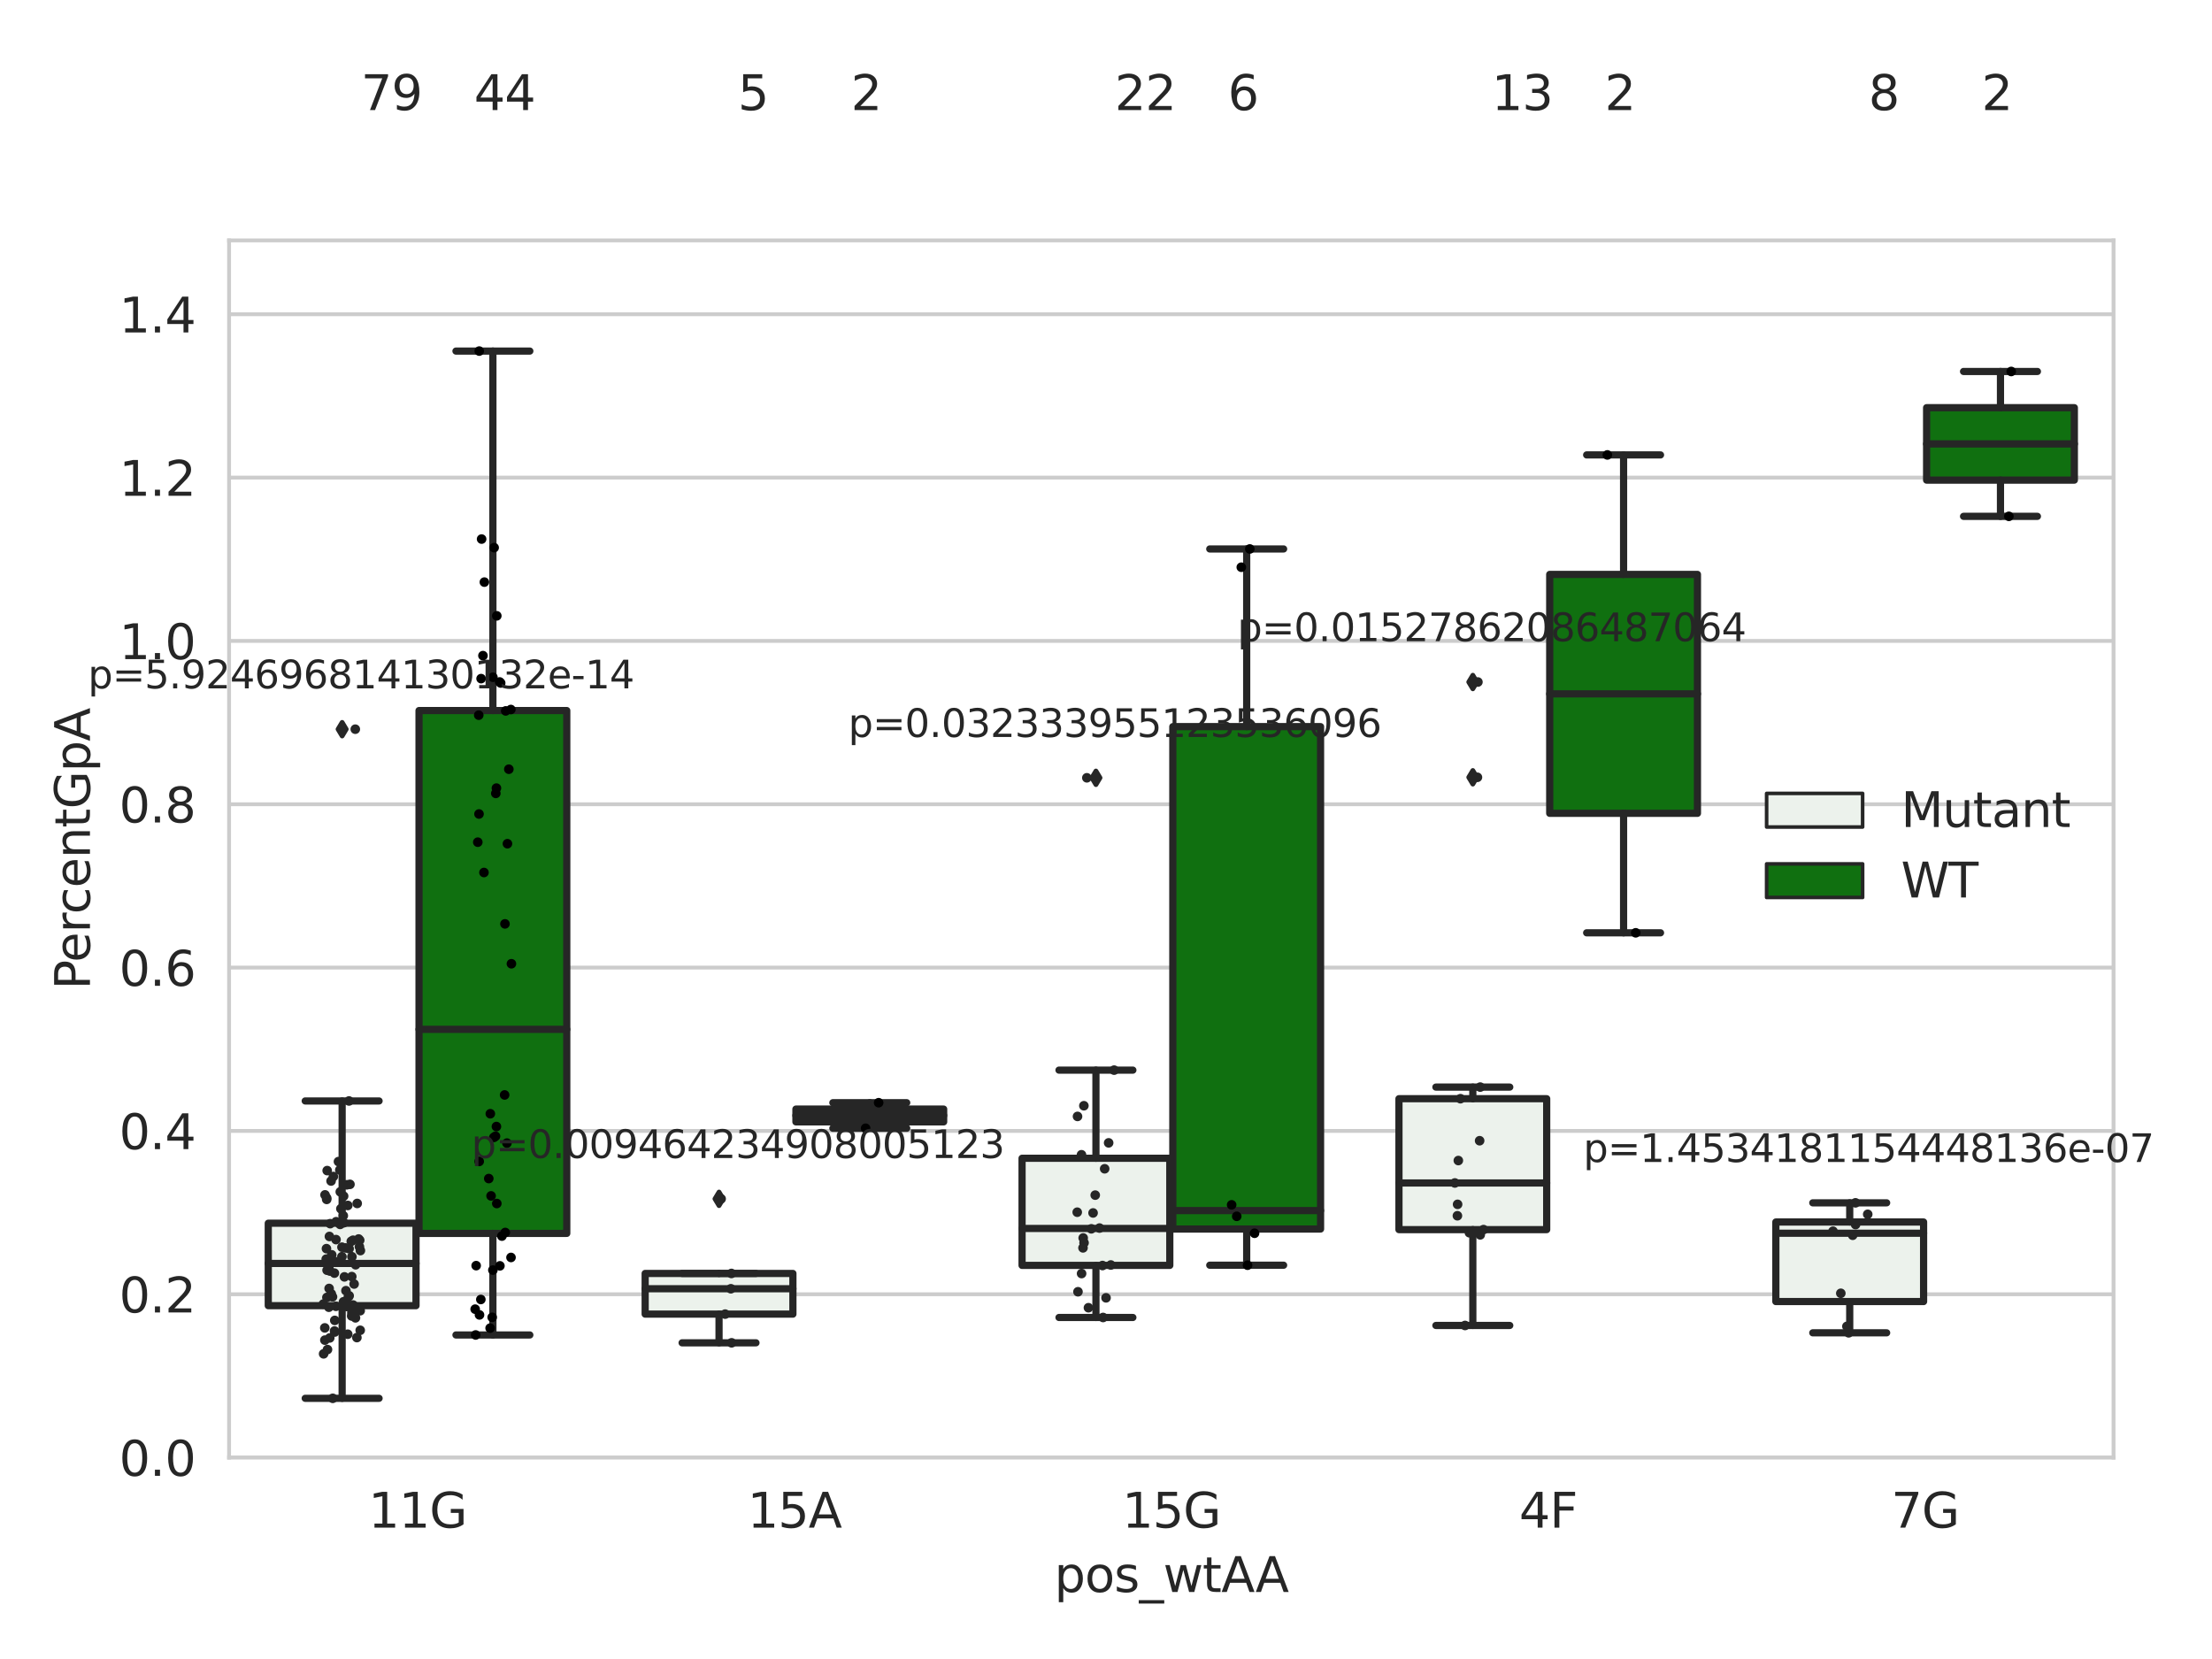<?xml version="1.0" encoding="utf-8" standalone="no"?>
<!DOCTYPE svg PUBLIC "-//W3C//DTD SVG 1.1//EN"
  "http://www.w3.org/Graphics/SVG/1.1/DTD/svg11.dtd">
<svg xmlns:xlink="http://www.w3.org/1999/xlink" width="460.8pt" height="345.6pt" viewBox="0 0 460.8 345.6" xmlns="http://www.w3.org/2000/svg" version="1.1">
 <defs>
  <style type="text/css">*{stroke-linejoin: round; stroke-linecap: butt}</style>
 </defs>
 <g id="figure_1">
  <g id="patch_1">
   <path d="M 0 345.6 
L 460.8 345.6 
L 460.8 0 
L 0 0 
z
" style="fill: #ffffff"/>
  </g>
  <g id="axes_1">
   <g id="patch_2">
    <path d="M 47.72 303.64 
L 440.291 303.64 
L 440.291 50.085 
L 47.72 50.085 
z
" style="fill: #ffffff"/>
   </g>
   <g id="matplotlib.axis_1">
    <g id="xtick_1">
     <g id="text_1">
      <!-- 11G -->
      <g style="fill: #262626" transform="translate(76.74 318.238)scale(0.1 -0.1)">
       <defs>
        <path id="DejaVuSans-31" d="M 794 531 
L 1825 531 
L 1825 4091 
L 703 3866 
L 703 4441 
L 1819 4666 
L 2450 4666 
L 2450 531 
L 3481 531 
L 3481 0 
L 794 0 
L 794 531 
z
" transform="scale(0.016)"/>
        <path id="DejaVuSans-47" d="M 3809 666 
L 3809 1919 
L 2778 1919 
L 2778 2438 
L 4434 2438 
L 4434 434 
Q 4069 175 3628 42 
Q 3188 -91 2688 -91 
Q 1594 -91 976 548 
Q 359 1188 359 2328 
Q 359 3472 976 4111 
Q 1594 4750 2688 4750 
Q 3144 4750 3555 4637 
Q 3966 4525 4313 4306 
L 4313 3634 
Q 3963 3931 3569 4081 
Q 3175 4231 2741 4231 
Q 1884 4231 1454 3753 
Q 1025 3275 1025 2328 
Q 1025 1384 1454 906 
Q 1884 428 2741 428 
Q 3075 428 3337 486 
Q 3600 544 3809 666 
z
" transform="scale(0.016)"/>
       </defs>
       <use xlink:href="#DejaVuSans-31"/>
       <use xlink:href="#DejaVuSans-31" x="63.623"/>
       <use xlink:href="#DejaVuSans-47" x="127.246"/>
      </g>
     </g>
    </g>
    <g id="xtick_2">
     <g id="text_2">
      <!-- 15A -->
      <g style="fill: #262626" transform="translate(155.708 318.238)scale(0.1 -0.1)">
       <defs>
        <path id="DejaVuSans-35" d="M 691 4666 
L 3169 4666 
L 3169 4134 
L 1269 4134 
L 1269 2991 
Q 1406 3038 1543 3061 
Q 1681 3084 1819 3084 
Q 2600 3084 3056 2656 
Q 3513 2228 3513 1497 
Q 3513 744 3044 326 
Q 2575 -91 1722 -91 
Q 1428 -91 1123 -41 
Q 819 9 494 109 
L 494 744 
Q 775 591 1075 516 
Q 1375 441 1709 441 
Q 2250 441 2565 725 
Q 2881 1009 2881 1497 
Q 2881 1984 2565 2268 
Q 2250 2553 1709 2553 
Q 1456 2553 1204 2497 
Q 953 2441 691 2322 
L 691 4666 
z
" transform="scale(0.016)"/>
        <path id="DejaVuSans-41" d="M 2188 4044 
L 1331 1722 
L 3047 1722 
L 2188 4044 
z
M 1831 4666 
L 2547 4666 
L 4325 0 
L 3669 0 
L 3244 1197 
L 1141 1197 
L 716 0 
L 50 0 
L 1831 4666 
z
" transform="scale(0.016)"/>
       </defs>
       <use xlink:href="#DejaVuSans-31"/>
       <use xlink:href="#DejaVuSans-35" x="63.623"/>
       <use xlink:href="#DejaVuSans-41" x="127.246"/>
      </g>
     </g>
    </g>
    <g id="xtick_3">
     <g id="text_3">
      <!-- 15G -->
      <g style="fill: #262626" transform="translate(233.769 318.238)scale(0.1 -0.1)">
       <use xlink:href="#DejaVuSans-31"/>
       <use xlink:href="#DejaVuSans-35" x="63.623"/>
       <use xlink:href="#DejaVuSans-47" x="127.246"/>
      </g>
     </g>
    </g>
    <g id="xtick_4">
     <g id="text_4">
      <!-- 4F -->
      <g style="fill: #262626" transform="translate(316.462 318.238)scale(0.1 -0.1)">
       <defs>
        <path id="DejaVuSans-34" d="M 2419 4116 
L 825 1625 
L 2419 1625 
L 2419 4116 
z
M 2253 4666 
L 3047 4666 
L 3047 1625 
L 3713 1625 
L 3713 1100 
L 3047 1100 
L 3047 0 
L 2419 0 
L 2419 1100 
L 313 1100 
L 313 1709 
L 2253 4666 
z
" transform="scale(0.016)"/>
        <path id="DejaVuSans-46" d="M 628 4666 
L 3309 4666 
L 3309 4134 
L 1259 4134 
L 1259 2759 
L 3109 2759 
L 3109 2228 
L 1259 2228 
L 1259 0 
L 628 0 
L 628 4666 
z
" transform="scale(0.016)"/>
       </defs>
       <use xlink:href="#DejaVuSans-34"/>
       <use xlink:href="#DejaVuSans-46" x="63.623"/>
      </g>
     </g>
    </g>
    <g id="xtick_5">
     <g id="text_5">
      <!-- 7G -->
      <g style="fill: #262626" transform="translate(393.978 318.238)scale(0.1 -0.1)">
       <defs>
        <path id="DejaVuSans-37" d="M 525 4666 
L 3525 4666 
L 3525 4397 
L 1831 0 
L 1172 0 
L 2766 4134 
L 525 4134 
L 525 4666 
z
" transform="scale(0.016)"/>
       </defs>
       <use xlink:href="#DejaVuSans-37"/>
       <use xlink:href="#DejaVuSans-47" x="63.623"/>
      </g>
     </g>
    </g>
    <g id="text_6">
     <!-- pos_wtAA -->
     <g style="fill: #262626" transform="translate(219.64 331.638)scale(0.1 -0.1)">
      <defs>
       <path id="DejaVuSans-70" d="M 1159 525 
L 1159 -1331 
L 581 -1331 
L 581 3500 
L 1159 3500 
L 1159 2969 
Q 1341 3281 1617 3432 
Q 1894 3584 2278 3584 
Q 2916 3584 3314 3078 
Q 3713 2572 3713 1747 
Q 3713 922 3314 415 
Q 2916 -91 2278 -91 
Q 1894 -91 1617 61 
Q 1341 213 1159 525 
z
M 3116 1747 
Q 3116 2381 2855 2742 
Q 2594 3103 2138 3103 
Q 1681 3103 1420 2742 
Q 1159 2381 1159 1747 
Q 1159 1113 1420 752 
Q 1681 391 2138 391 
Q 2594 391 2855 752 
Q 3116 1113 3116 1747 
z
" transform="scale(0.016)"/>
       <path id="DejaVuSans-6f" d="M 1959 3097 
Q 1497 3097 1228 2736 
Q 959 2375 959 1747 
Q 959 1119 1226 758 
Q 1494 397 1959 397 
Q 2419 397 2687 759 
Q 2956 1122 2956 1747 
Q 2956 2369 2687 2733 
Q 2419 3097 1959 3097 
z
M 1959 3584 
Q 2709 3584 3137 3096 
Q 3566 2609 3566 1747 
Q 3566 888 3137 398 
Q 2709 -91 1959 -91 
Q 1206 -91 779 398 
Q 353 888 353 1747 
Q 353 2609 779 3096 
Q 1206 3584 1959 3584 
z
" transform="scale(0.016)"/>
       <path id="DejaVuSans-73" d="M 2834 3397 
L 2834 2853 
Q 2591 2978 2328 3040 
Q 2066 3103 1784 3103 
Q 1356 3103 1142 2972 
Q 928 2841 928 2578 
Q 928 2378 1081 2264 
Q 1234 2150 1697 2047 
L 1894 2003 
Q 2506 1872 2764 1633 
Q 3022 1394 3022 966 
Q 3022 478 2636 193 
Q 2250 -91 1575 -91 
Q 1294 -91 989 -36 
Q 684 19 347 128 
L 347 722 
Q 666 556 975 473 
Q 1284 391 1588 391 
Q 1994 391 2212 530 
Q 2431 669 2431 922 
Q 2431 1156 2273 1281 
Q 2116 1406 1581 1522 
L 1381 1569 
Q 847 1681 609 1914 
Q 372 2147 372 2553 
Q 372 3047 722 3315 
Q 1072 3584 1716 3584 
Q 2034 3584 2315 3537 
Q 2597 3491 2834 3397 
z
" transform="scale(0.016)"/>
       <path id="DejaVuSans-5f" d="M 3263 -1063 
L 3263 -1509 
L -63 -1509 
L -63 -1063 
L 3263 -1063 
z
" transform="scale(0.016)"/>
       <path id="DejaVuSans-77" d="M 269 3500 
L 844 3500 
L 1563 769 
L 2278 3500 
L 2956 3500 
L 3675 769 
L 4391 3500 
L 4966 3500 
L 4050 0 
L 3372 0 
L 2619 2869 
L 1863 0 
L 1184 0 
L 269 3500 
z
" transform="scale(0.016)"/>
       <path id="DejaVuSans-74" d="M 1172 4494 
L 1172 3500 
L 2356 3500 
L 2356 3053 
L 1172 3053 
L 1172 1153 
Q 1172 725 1289 603 
Q 1406 481 1766 481 
L 2356 481 
L 2356 0 
L 1766 0 
Q 1100 0 847 248 
Q 594 497 594 1153 
L 594 3053 
L 172 3053 
L 172 3500 
L 594 3500 
L 594 4494 
L 1172 4494 
z
" transform="scale(0.016)"/>
      </defs>
      <use xlink:href="#DejaVuSans-70"/>
      <use xlink:href="#DejaVuSans-6f" x="63.477"/>
      <use xlink:href="#DejaVuSans-73" x="124.658"/>
      <use xlink:href="#DejaVuSans-5f" x="176.758"/>
      <use xlink:href="#DejaVuSans-77" x="226.758"/>
      <use xlink:href="#DejaVuSans-74" x="308.545"/>
      <use xlink:href="#DejaVuSans-41" x="347.754"/>
      <use xlink:href="#DejaVuSans-41" x="418.912"/>
     </g>
    </g>
   </g>
   <g id="matplotlib.axis_2">
    <g id="ytick_1">
     <g id="line2d_1">
      <path d="M 47.72 303.64 
L 440.291 303.64 
" clip-path="url(#p786374270f)" style="fill: none; stroke: #cccccc; stroke-width: 0.8; stroke-linecap: round"/>
     </g>
     <g id="text_7">
      <!-- 0.0 -->
      <g style="fill: #262626" transform="translate(24.817 307.439)scale(0.1 -0.1)">
       <defs>
        <path id="DejaVuSans-30" d="M 2034 4250 
Q 1547 4250 1301 3770 
Q 1056 3291 1056 2328 
Q 1056 1369 1301 889 
Q 1547 409 2034 409 
Q 2525 409 2770 889 
Q 3016 1369 3016 2328 
Q 3016 3291 2770 3770 
Q 2525 4250 2034 4250 
z
M 2034 4750 
Q 2819 4750 3233 4129 
Q 3647 3509 3647 2328 
Q 3647 1150 3233 529 
Q 2819 -91 2034 -91 
Q 1250 -91 836 529 
Q 422 1150 422 2328 
Q 422 3509 836 4129 
Q 1250 4750 2034 4750 
z
" transform="scale(0.016)"/>
        <path id="DejaVuSans-2e" d="M 684 794 
L 1344 794 
L 1344 0 
L 684 0 
L 684 794 
z
" transform="scale(0.016)"/>
       </defs>
       <use xlink:href="#DejaVuSans-30"/>
       <use xlink:href="#DejaVuSans-2e" x="63.623"/>
       <use xlink:href="#DejaVuSans-30" x="95.41"/>
      </g>
     </g>
    </g>
    <g id="ytick_2">
     <g id="line2d_2">
      <path d="M 47.72 269.614 
L 440.291 269.614 
" clip-path="url(#p786374270f)" style="fill: none; stroke: #cccccc; stroke-width: 0.8; stroke-linecap: round"/>
     </g>
     <g id="text_8">
      <!-- 0.2 -->
      <g style="fill: #262626" transform="translate(24.817 273.413)scale(0.1 -0.1)">
       <defs>
        <path id="DejaVuSans-32" d="M 1228 531 
L 3431 531 
L 3431 0 
L 469 0 
L 469 531 
Q 828 903 1448 1529 
Q 2069 2156 2228 2338 
Q 2531 2678 2651 2914 
Q 2772 3150 2772 3378 
Q 2772 3750 2511 3984 
Q 2250 4219 1831 4219 
Q 1534 4219 1204 4116 
Q 875 4013 500 3803 
L 500 4441 
Q 881 4594 1212 4672 
Q 1544 4750 1819 4750 
Q 2544 4750 2975 4387 
Q 3406 4025 3406 3419 
Q 3406 3131 3298 2873 
Q 3191 2616 2906 2266 
Q 2828 2175 2409 1742 
Q 1991 1309 1228 531 
z
" transform="scale(0.016)"/>
       </defs>
       <use xlink:href="#DejaVuSans-30"/>
       <use xlink:href="#DejaVuSans-2e" x="63.623"/>
       <use xlink:href="#DejaVuSans-32" x="95.41"/>
      </g>
     </g>
    </g>
    <g id="ytick_3">
     <g id="line2d_3">
      <path d="M 47.72 235.589 
L 440.291 235.589 
" clip-path="url(#p786374270f)" style="fill: none; stroke: #cccccc; stroke-width: 0.8; stroke-linecap: round"/>
     </g>
     <g id="text_9">
      <!-- 0.4 -->
      <g style="fill: #262626" transform="translate(24.817 239.388)scale(0.1 -0.1)">
       <use xlink:href="#DejaVuSans-30"/>
       <use xlink:href="#DejaVuSans-2e" x="63.623"/>
       <use xlink:href="#DejaVuSans-34" x="95.41"/>
      </g>
     </g>
    </g>
    <g id="ytick_4">
     <g id="line2d_4">
      <path d="M 47.72 201.563 
L 440.291 201.563 
" clip-path="url(#p786374270f)" style="fill: none; stroke: #cccccc; stroke-width: 0.8; stroke-linecap: round"/>
     </g>
     <g id="text_10">
      <!-- 0.6 -->
      <g style="fill: #262626" transform="translate(24.817 205.362)scale(0.1 -0.1)">
       <defs>
        <path id="DejaVuSans-36" d="M 2113 2584 
Q 1688 2584 1439 2293 
Q 1191 2003 1191 1497 
Q 1191 994 1439 701 
Q 1688 409 2113 409 
Q 2538 409 2786 701 
Q 3034 994 3034 1497 
Q 3034 2003 2786 2293 
Q 2538 2584 2113 2584 
z
M 3366 4563 
L 3366 3988 
Q 3128 4100 2886 4159 
Q 2644 4219 2406 4219 
Q 1781 4219 1451 3797 
Q 1122 3375 1075 2522 
Q 1259 2794 1537 2939 
Q 1816 3084 2150 3084 
Q 2853 3084 3261 2657 
Q 3669 2231 3669 1497 
Q 3669 778 3244 343 
Q 2819 -91 2113 -91 
Q 1303 -91 875 529 
Q 447 1150 447 2328 
Q 447 3434 972 4092 
Q 1497 4750 2381 4750 
Q 2619 4750 2861 4703 
Q 3103 4656 3366 4563 
z
" transform="scale(0.016)"/>
       </defs>
       <use xlink:href="#DejaVuSans-30"/>
       <use xlink:href="#DejaVuSans-2e" x="63.623"/>
       <use xlink:href="#DejaVuSans-36" x="95.41"/>
      </g>
     </g>
    </g>
    <g id="ytick_5">
     <g id="line2d_5">
      <path d="M 47.72 167.537 
L 440.291 167.537 
" clip-path="url(#p786374270f)" style="fill: none; stroke: #cccccc; stroke-width: 0.8; stroke-linecap: round"/>
     </g>
     <g id="text_11">
      <!-- 0.8 -->
      <g style="fill: #262626" transform="translate(24.817 171.336)scale(0.1 -0.1)">
       <defs>
        <path id="DejaVuSans-38" d="M 2034 2216 
Q 1584 2216 1326 1975 
Q 1069 1734 1069 1313 
Q 1069 891 1326 650 
Q 1584 409 2034 409 
Q 2484 409 2743 651 
Q 3003 894 3003 1313 
Q 3003 1734 2745 1975 
Q 2488 2216 2034 2216 
z
M 1403 2484 
Q 997 2584 770 2862 
Q 544 3141 544 3541 
Q 544 4100 942 4425 
Q 1341 4750 2034 4750 
Q 2731 4750 3128 4425 
Q 3525 4100 3525 3541 
Q 3525 3141 3298 2862 
Q 3072 2584 2669 2484 
Q 3125 2378 3379 2068 
Q 3634 1759 3634 1313 
Q 3634 634 3220 271 
Q 2806 -91 2034 -91 
Q 1263 -91 848 271 
Q 434 634 434 1313 
Q 434 1759 690 2068 
Q 947 2378 1403 2484 
z
M 1172 3481 
Q 1172 3119 1398 2916 
Q 1625 2713 2034 2713 
Q 2441 2713 2670 2916 
Q 2900 3119 2900 3481 
Q 2900 3844 2670 4047 
Q 2441 4250 2034 4250 
Q 1625 4250 1398 4047 
Q 1172 3844 1172 3481 
z
" transform="scale(0.016)"/>
       </defs>
       <use xlink:href="#DejaVuSans-30"/>
       <use xlink:href="#DejaVuSans-2e" x="63.623"/>
       <use xlink:href="#DejaVuSans-38" x="95.41"/>
      </g>
     </g>
    </g>
    <g id="ytick_6">
     <g id="line2d_6">
      <path d="M 47.72 133.511 
L 440.291 133.511 
" clip-path="url(#p786374270f)" style="fill: none; stroke: #cccccc; stroke-width: 0.8; stroke-linecap: round"/>
     </g>
     <g id="text_12">
      <!-- 1.0 -->
      <g style="fill: #262626" transform="translate(24.817 137.311)scale(0.1 -0.1)">
       <use xlink:href="#DejaVuSans-31"/>
       <use xlink:href="#DejaVuSans-2e" x="63.623"/>
       <use xlink:href="#DejaVuSans-30" x="95.41"/>
      </g>
     </g>
    </g>
    <g id="ytick_7">
     <g id="line2d_7">
      <path d="M 47.72 99.486 
L 440.291 99.486 
" clip-path="url(#p786374270f)" style="fill: none; stroke: #cccccc; stroke-width: 0.8; stroke-linecap: round"/>
     </g>
     <g id="text_13">
      <!-- 1.2 -->
      <g style="fill: #262626" transform="translate(24.817 103.285)scale(0.1 -0.1)">
       <use xlink:href="#DejaVuSans-31"/>
       <use xlink:href="#DejaVuSans-2e" x="63.623"/>
       <use xlink:href="#DejaVuSans-32" x="95.41"/>
      </g>
     </g>
    </g>
    <g id="ytick_8">
     <g id="line2d_8">
      <path d="M 47.72 65.46 
L 440.291 65.46 
" clip-path="url(#p786374270f)" style="fill: none; stroke: #cccccc; stroke-width: 0.8; stroke-linecap: round"/>
     </g>
     <g id="text_14">
      <!-- 1.4 -->
      <g style="fill: #262626" transform="translate(24.817 69.259)scale(0.1 -0.1)">
       <use xlink:href="#DejaVuSans-31"/>
       <use xlink:href="#DejaVuSans-2e" x="63.623"/>
       <use xlink:href="#DejaVuSans-34" x="95.41"/>
      </g>
     </g>
    </g>
    <g id="text_15">
     <!-- PercentGpA -->
     <g style="fill: #262626" transform="translate(18.737 206.139)rotate(-90)scale(0.1 -0.1)">
      <defs>
       <path id="DejaVuSans-50" d="M 1259 4147 
L 1259 2394 
L 2053 2394 
Q 2494 2394 2734 2622 
Q 2975 2850 2975 3272 
Q 2975 3691 2734 3919 
Q 2494 4147 2053 4147 
L 1259 4147 
z
M 628 4666 
L 2053 4666 
Q 2838 4666 3239 4311 
Q 3641 3956 3641 3272 
Q 3641 2581 3239 2228 
Q 2838 1875 2053 1875 
L 1259 1875 
L 1259 0 
L 628 0 
L 628 4666 
z
" transform="scale(0.016)"/>
       <path id="DejaVuSans-65" d="M 3597 1894 
L 3597 1613 
L 953 1613 
Q 991 1019 1311 708 
Q 1631 397 2203 397 
Q 2534 397 2845 478 
Q 3156 559 3463 722 
L 3463 178 
Q 3153 47 2828 -22 
Q 2503 -91 2169 -91 
Q 1331 -91 842 396 
Q 353 884 353 1716 
Q 353 2575 817 3079 
Q 1281 3584 2069 3584 
Q 2775 3584 3186 3129 
Q 3597 2675 3597 1894 
z
M 3022 2063 
Q 3016 2534 2758 2815 
Q 2500 3097 2075 3097 
Q 1594 3097 1305 2825 
Q 1016 2553 972 2059 
L 3022 2063 
z
" transform="scale(0.016)"/>
       <path id="DejaVuSans-72" d="M 2631 2963 
Q 2534 3019 2420 3045 
Q 2306 3072 2169 3072 
Q 1681 3072 1420 2755 
Q 1159 2438 1159 1844 
L 1159 0 
L 581 0 
L 581 3500 
L 1159 3500 
L 1159 2956 
Q 1341 3275 1631 3429 
Q 1922 3584 2338 3584 
Q 2397 3584 2469 3576 
Q 2541 3569 2628 3553 
L 2631 2963 
z
" transform="scale(0.016)"/>
       <path id="DejaVuSans-63" d="M 3122 3366 
L 3122 2828 
Q 2878 2963 2633 3030 
Q 2388 3097 2138 3097 
Q 1578 3097 1268 2742 
Q 959 2388 959 1747 
Q 959 1106 1268 751 
Q 1578 397 2138 397 
Q 2388 397 2633 464 
Q 2878 531 3122 666 
L 3122 134 
Q 2881 22 2623 -34 
Q 2366 -91 2075 -91 
Q 1284 -91 818 406 
Q 353 903 353 1747 
Q 353 2603 823 3093 
Q 1294 3584 2113 3584 
Q 2378 3584 2631 3529 
Q 2884 3475 3122 3366 
z
" transform="scale(0.016)"/>
       <path id="DejaVuSans-6e" d="M 3513 2113 
L 3513 0 
L 2938 0 
L 2938 2094 
Q 2938 2591 2744 2837 
Q 2550 3084 2163 3084 
Q 1697 3084 1428 2787 
Q 1159 2491 1159 1978 
L 1159 0 
L 581 0 
L 581 3500 
L 1159 3500 
L 1159 2956 
Q 1366 3272 1645 3428 
Q 1925 3584 2291 3584 
Q 2894 3584 3203 3211 
Q 3513 2838 3513 2113 
z
" transform="scale(0.016)"/>
      </defs>
      <use xlink:href="#DejaVuSans-50"/>
      <use xlink:href="#DejaVuSans-65" x="56.678"/>
      <use xlink:href="#DejaVuSans-72" x="118.201"/>
      <use xlink:href="#DejaVuSans-63" x="157.064"/>
      <use xlink:href="#DejaVuSans-65" x="212.045"/>
      <use xlink:href="#DejaVuSans-6e" x="273.568"/>
      <use xlink:href="#DejaVuSans-74" x="336.947"/>
      <use xlink:href="#DejaVuSans-47" x="376.156"/>
      <use xlink:href="#DejaVuSans-70" x="453.646"/>
      <use xlink:href="#DejaVuSans-41" x="517.123"/>
     </g>
    </g>
   </g>
   <g id="patch_3">
    <path d="M 55.885 271.995 
L 86.663 271.995 
L 86.663 254.819 
L 55.885 254.819 
L 55.885 271.995 
z
" clip-path="url(#p786374270f)" style="fill: #ecf2ec; stroke: #262626; stroke-width: 1.5; stroke-linejoin: miter"/>
   </g>
   <g id="patch_4">
    <path d="M 87.291 256.938 
L 118.069 256.938 
L 118.069 148.021 
L 87.291 148.021 
L 87.291 256.938 
z
" clip-path="url(#p786374270f)" style="fill: #107010; stroke: #262626; stroke-width: 1.5; stroke-linejoin: miter"/>
   </g>
   <g id="patch_5">
    <path d="M 134.4 273.755 
L 165.177 273.755 
L 165.177 265.283 
L 134.4 265.283 
L 134.4 273.755 
z
" clip-path="url(#p786374270f)" style="fill: #ecf2ec; stroke: #262626; stroke-width: 1.5; stroke-linejoin: miter"/>
   </g>
   <g id="patch_6">
    <path d="M 165.805 233.706 
L 196.583 233.706 
L 196.583 231.045 
L 165.805 231.045 
L 165.805 233.706 
z
" clip-path="url(#p786374270f)" style="fill: #107010; stroke: #262626; stroke-width: 1.5; stroke-linejoin: miter"/>
   </g>
   <g id="patch_7">
    <path d="M 212.914 263.606 
L 243.691 263.606 
L 243.691 241.288 
L 212.914 241.288 
L 212.914 263.606 
z
" clip-path="url(#p786374270f)" style="fill: #ecf2ec; stroke: #262626; stroke-width: 1.5; stroke-linejoin: miter"/>
   </g>
   <g id="patch_8">
    <path d="M 244.319 256.029 
L 275.097 256.029 
L 275.097 151.369 
L 244.319 151.369 
L 244.319 256.029 
z
" clip-path="url(#p786374270f)" style="fill: #107010; stroke: #262626; stroke-width: 1.5; stroke-linejoin: miter"/>
   </g>
   <g id="patch_9">
    <path d="M 291.428 256.151 
L 322.205 256.151 
L 322.205 228.881 
L 291.428 228.881 
L 291.428 256.151 
z
" clip-path="url(#p786374270f)" style="fill: #ecf2ec; stroke: #262626; stroke-width: 1.5; stroke-linejoin: miter"/>
   </g>
   <g id="patch_10">
    <path d="M 322.834 169.432 
L 353.611 169.432 
L 353.611 119.656 
L 322.834 119.656 
L 322.834 169.432 
z
" clip-path="url(#p786374270f)" style="fill: #107010; stroke: #262626; stroke-width: 1.5; stroke-linejoin: miter"/>
   </g>
   <g id="patch_11">
    <path d="M 369.942 271.14 
L 400.72 271.14 
L 400.72 254.565 
L 369.942 254.565 
L 369.942 271.14 
z
" clip-path="url(#p786374270f)" style="fill: #ecf2ec; stroke: #262626; stroke-width: 1.5; stroke-linejoin: miter"/>
   </g>
   <g id="patch_12">
    <path d="M 401.348 100.018 
L 432.125 100.018 
L 432.125 84.929 
L 401.348 84.929 
L 401.348 100.018 
z
" clip-path="url(#p786374270f)" style="fill: #107010; stroke: #262626; stroke-width: 1.5; stroke-linejoin: miter"/>
   </g>
   <g id="patch_13">
    <path d="M 86.977 303.64 
L 86.977 303.64 
L 86.977 303.64 
L 86.977 303.64 
z
" clip-path="url(#p786374270f)" style="fill: #ecf2ec; stroke: #262626; stroke-width: 0.75; stroke-linejoin: miter"/>
   </g>
   <g id="patch_14">
    <path d="M 86.977 303.64 
L 86.977 303.64 
L 86.977 303.64 
L 86.977 303.64 
z
" clip-path="url(#p786374270f)" style="fill: #107010; stroke: #262626; stroke-width: 0.75; stroke-linejoin: miter"/>
   </g>
   <g id="PathCollection_1"/>
   <g id="PathCollection_2"/>
   <g id="line2d_9">
    <path d="M 71.274 271.995 
L 71.274 291.295 
" clip-path="url(#p786374270f)" style="fill: none; stroke: #262626; stroke-width: 1.5; stroke-linecap: round"/>
   </g>
   <g id="line2d_10">
    <path d="M 71.274 254.819 
L 71.274 229.35 
" clip-path="url(#p786374270f)" style="fill: none; stroke: #262626; stroke-width: 1.5; stroke-linecap: round"/>
   </g>
   <g id="line2d_11">
    <path d="M 63.58 291.295 
L 78.969 291.295 
" clip-path="url(#p786374270f)" style="fill: none; stroke: #262626; stroke-width: 1.5; stroke-linecap: round"/>
   </g>
   <g id="line2d_12">
    <path d="M 63.58 229.35 
L 78.969 229.35 
" clip-path="url(#p786374270f)" style="fill: none; stroke: #262626; stroke-width: 1.5; stroke-linecap: round"/>
   </g>
   <g id="line2d_13">
    <defs>
     <path id="me28478d9ea" d="M -0 1.414 
L 0.849 0 
L 0 -1.414 
L -0.849 -0 
z
" style="stroke: #262626; stroke-linejoin: miter"/>
    </defs>
    <g clip-path="url(#p786374270f)">
     <use xlink:href="#me28478d9ea" x="71.274" y="151.904" style="fill: #262626; stroke: #262626; stroke-linejoin: miter"/>
    </g>
   </g>
   <g id="line2d_14">
    <path d="M 102.68 256.938 
L 102.68 278.098 
" clip-path="url(#p786374270f)" style="fill: none; stroke: #262626; stroke-width: 1.5; stroke-linecap: round"/>
   </g>
   <g id="line2d_15">
    <path d="M 102.68 148.021 
L 102.68 73.136 
" clip-path="url(#p786374270f)" style="fill: none; stroke: #262626; stroke-width: 1.5; stroke-linecap: round"/>
   </g>
   <g id="line2d_16">
    <path d="M 94.986 278.098 
L 110.374 278.098 
" clip-path="url(#p786374270f)" style="fill: none; stroke: #262626; stroke-width: 1.5; stroke-linecap: round"/>
   </g>
   <g id="line2d_17">
    <path d="M 94.986 73.136 
L 110.374 73.136 
" clip-path="url(#p786374270f)" style="fill: none; stroke: #262626; stroke-width: 1.5; stroke-linecap: round"/>
   </g>
   <g id="line2d_18"/>
   <g id="line2d_19">
    <path d="M 149.788 273.755 
L 149.788 279.733 
" clip-path="url(#p786374270f)" style="fill: none; stroke: #262626; stroke-width: 1.5; stroke-linecap: round"/>
   </g>
   <g id="line2d_20">
    <path d="M 149.788 265.283 
L 149.788 265.283 
" clip-path="url(#p786374270f)" style="fill: none; stroke: #262626; stroke-width: 1.5; stroke-linecap: round"/>
   </g>
   <g id="line2d_21">
    <path d="M 142.094 279.733 
L 157.483 279.733 
" clip-path="url(#p786374270f)" style="fill: none; stroke: #262626; stroke-width: 1.5; stroke-linecap: round"/>
   </g>
   <g id="line2d_22">
    <path d="M 142.094 265.283 
L 157.483 265.283 
" clip-path="url(#p786374270f)" style="fill: none; stroke: #262626; stroke-width: 1.5; stroke-linecap: round"/>
   </g>
   <g id="line2d_23">
    <g clip-path="url(#p786374270f)">
     <use xlink:href="#me28478d9ea" x="149.788" y="249.74" style="fill: #262626; stroke: #262626; stroke-linejoin: miter"/>
    </g>
   </g>
   <g id="line2d_24">
    <path d="M 181.194 233.706 
L 181.194 235.037 
" clip-path="url(#p786374270f)" style="fill: none; stroke: #262626; stroke-width: 1.5; stroke-linecap: round"/>
   </g>
   <g id="line2d_25">
    <path d="M 181.194 231.045 
L 181.194 229.714 
" clip-path="url(#p786374270f)" style="fill: none; stroke: #262626; stroke-width: 1.5; stroke-linecap: round"/>
   </g>
   <g id="line2d_26">
    <path d="M 173.5 235.037 
L 188.888 235.037 
" clip-path="url(#p786374270f)" style="fill: none; stroke: #262626; stroke-width: 1.5; stroke-linecap: round"/>
   </g>
   <g id="line2d_27">
    <path d="M 173.5 229.714 
L 188.888 229.714 
" clip-path="url(#p786374270f)" style="fill: none; stroke: #262626; stroke-width: 1.5; stroke-linecap: round"/>
   </g>
   <g id="line2d_28"/>
   <g id="line2d_29">
    <path d="M 228.303 263.606 
L 228.303 274.455 
" clip-path="url(#p786374270f)" style="fill: none; stroke: #262626; stroke-width: 1.5; stroke-linecap: round"/>
   </g>
   <g id="line2d_30">
    <path d="M 228.303 241.288 
L 228.303 222.927 
" clip-path="url(#p786374270f)" style="fill: none; stroke: #262626; stroke-width: 1.5; stroke-linecap: round"/>
   </g>
   <g id="line2d_31">
    <path d="M 220.608 274.455 
L 235.997 274.455 
" clip-path="url(#p786374270f)" style="fill: none; stroke: #262626; stroke-width: 1.5; stroke-linecap: round"/>
   </g>
   <g id="line2d_32">
    <path d="M 220.608 222.927 
L 235.997 222.927 
" clip-path="url(#p786374270f)" style="fill: none; stroke: #262626; stroke-width: 1.5; stroke-linecap: round"/>
   </g>
   <g id="line2d_33">
    <g clip-path="url(#p786374270f)">
     <use xlink:href="#me28478d9ea" x="228.303" y="162.031" style="fill: #262626; stroke: #262626; stroke-linejoin: miter"/>
    </g>
   </g>
   <g id="line2d_34">
    <path d="M 259.708 256.029 
L 259.708 263.566 
" clip-path="url(#p786374270f)" style="fill: none; stroke: #262626; stroke-width: 1.5; stroke-linecap: round"/>
   </g>
   <g id="line2d_35">
    <path d="M 259.708 151.369 
L 259.708 114.359 
" clip-path="url(#p786374270f)" style="fill: none; stroke: #262626; stroke-width: 1.5; stroke-linecap: round"/>
   </g>
   <g id="line2d_36">
    <path d="M 252.014 263.566 
L 267.403 263.566 
" clip-path="url(#p786374270f)" style="fill: none; stroke: #262626; stroke-width: 1.5; stroke-linecap: round"/>
   </g>
   <g id="line2d_37">
    <path d="M 252.014 114.359 
L 267.403 114.359 
" clip-path="url(#p786374270f)" style="fill: none; stroke: #262626; stroke-width: 1.5; stroke-linecap: round"/>
   </g>
   <g id="line2d_38"/>
   <g id="line2d_39">
    <path d="M 306.817 256.151 
L 306.817 276.118 
" clip-path="url(#p786374270f)" style="fill: none; stroke: #262626; stroke-width: 1.5; stroke-linecap: round"/>
   </g>
   <g id="line2d_40">
    <path d="M 306.817 228.881 
L 306.817 226.462 
" clip-path="url(#p786374270f)" style="fill: none; stroke: #262626; stroke-width: 1.5; stroke-linecap: round"/>
   </g>
   <g id="line2d_41">
    <path d="M 299.122 276.118 
L 314.511 276.118 
" clip-path="url(#p786374270f)" style="fill: none; stroke: #262626; stroke-width: 1.5; stroke-linecap: round"/>
   </g>
   <g id="line2d_42">
    <path d="M 299.122 226.462 
L 314.511 226.462 
" clip-path="url(#p786374270f)" style="fill: none; stroke: #262626; stroke-width: 1.5; stroke-linecap: round"/>
   </g>
   <g id="line2d_43">
    <g clip-path="url(#p786374270f)">
     <use xlink:href="#me28478d9ea" x="306.817" y="142.077" style="fill: #262626; stroke: #262626; stroke-linejoin: miter"/>
     <use xlink:href="#me28478d9ea" x="306.817" y="161.925" style="fill: #262626; stroke: #262626; stroke-linejoin: miter"/>
    </g>
   </g>
   <g id="line2d_44">
    <path d="M 338.222 169.432 
L 338.222 194.321 
" clip-path="url(#p786374270f)" style="fill: none; stroke: #262626; stroke-width: 1.5; stroke-linecap: round"/>
   </g>
   <g id="line2d_45">
    <path d="M 338.222 119.656 
L 338.222 94.768 
" clip-path="url(#p786374270f)" style="fill: none; stroke: #262626; stroke-width: 1.5; stroke-linecap: round"/>
   </g>
   <g id="line2d_46">
    <path d="M 330.528 194.321 
L 345.917 194.321 
" clip-path="url(#p786374270f)" style="fill: none; stroke: #262626; stroke-width: 1.5; stroke-linecap: round"/>
   </g>
   <g id="line2d_47">
    <path d="M 330.528 94.768 
L 345.917 94.768 
" clip-path="url(#p786374270f)" style="fill: none; stroke: #262626; stroke-width: 1.5; stroke-linecap: round"/>
   </g>
   <g id="line2d_48"/>
   <g id="line2d_49">
    <path d="M 385.331 271.14 
L 385.331 277.65 
" clip-path="url(#p786374270f)" style="fill: none; stroke: #262626; stroke-width: 1.5; stroke-linecap: round"/>
   </g>
   <g id="line2d_50">
    <path d="M 385.331 254.565 
L 385.331 250.572 
" clip-path="url(#p786374270f)" style="fill: none; stroke: #262626; stroke-width: 1.5; stroke-linecap: round"/>
   </g>
   <g id="line2d_51">
    <path d="M 377.636 277.65 
L 393.025 277.65 
" clip-path="url(#p786374270f)" style="fill: none; stroke: #262626; stroke-width: 1.5; stroke-linecap: round"/>
   </g>
   <g id="line2d_52">
    <path d="M 377.636 250.572 
L 393.025 250.572 
" clip-path="url(#p786374270f)" style="fill: none; stroke: #262626; stroke-width: 1.5; stroke-linecap: round"/>
   </g>
   <g id="line2d_53"/>
   <g id="line2d_54">
    <path d="M 416.736 100.018 
L 416.736 107.563 
" clip-path="url(#p786374270f)" style="fill: none; stroke: #262626; stroke-width: 1.5; stroke-linecap: round"/>
   </g>
   <g id="line2d_55">
    <path d="M 416.736 84.929 
L 416.736 77.385 
" clip-path="url(#p786374270f)" style="fill: none; stroke: #262626; stroke-width: 1.5; stroke-linecap: round"/>
   </g>
   <g id="line2d_56">
    <path d="M 409.042 107.563 
L 424.431 107.563 
" clip-path="url(#p786374270f)" style="fill: none; stroke: #262626; stroke-width: 1.5; stroke-linecap: round"/>
   </g>
   <g id="line2d_57">
    <path d="M 409.042 77.385 
L 424.431 77.385 
" clip-path="url(#p786374270f)" style="fill: none; stroke: #262626; stroke-width: 1.5; stroke-linecap: round"/>
   </g>
   <g id="line2d_58"/>
   <g id="line2d_59">
    <path d="M 55.885 263.197 
L 86.663 263.197 
" clip-path="url(#p786374270f)" style="fill: none; stroke: #262626; stroke-width: 1.5; stroke-linecap: round"/>
   </g>
   <g id="line2d_60">
    <path d="M 87.291 214.432 
L 118.069 214.432 
" clip-path="url(#p786374270f)" style="fill: none; stroke: #262626; stroke-width: 1.5; stroke-linecap: round"/>
   </g>
   <g id="line2d_61">
    <path d="M 134.4 268.472 
L 165.177 268.472 
" clip-path="url(#p786374270f)" style="fill: none; stroke: #262626; stroke-width: 1.5; stroke-linecap: round"/>
   </g>
   <g id="line2d_62">
    <path d="M 165.805 232.376 
L 196.583 232.376 
" clip-path="url(#p786374270f)" style="fill: none; stroke: #262626; stroke-width: 1.5; stroke-linecap: round"/>
   </g>
   <g id="line2d_63">
    <path d="M 212.914 255.906 
L 243.691 255.906 
" clip-path="url(#p786374270f)" style="fill: none; stroke: #262626; stroke-width: 1.5; stroke-linecap: round"/>
   </g>
   <g id="line2d_64">
    <path d="M 244.319 252.185 
L 275.097 252.185 
" clip-path="url(#p786374270f)" style="fill: none; stroke: #262626; stroke-width: 1.5; stroke-linecap: round"/>
   </g>
   <g id="line2d_65">
    <path d="M 291.428 246.432 
L 322.205 246.432 
" clip-path="url(#p786374270f)" style="fill: none; stroke: #262626; stroke-width: 1.5; stroke-linecap: round"/>
   </g>
   <g id="line2d_66">
    <path d="M 322.834 144.544 
L 353.611 144.544 
" clip-path="url(#p786374270f)" style="fill: none; stroke: #262626; stroke-width: 1.5; stroke-linecap: round"/>
   </g>
   <g id="line2d_67">
    <path d="M 369.942 256.905 
L 400.72 256.905 
" clip-path="url(#p786374270f)" style="fill: none; stroke: #262626; stroke-width: 1.5; stroke-linecap: round"/>
   </g>
   <g id="line2d_68">
    <path d="M 401.348 92.474 
L 432.125 92.474 
" clip-path="url(#p786374270f)" style="fill: none; stroke: #262626; stroke-width: 1.5; stroke-linecap: round"/>
   </g>
   <g id="patch_15">
    <path d="M 47.72 303.64 
L 47.72 50.085 
" style="fill: none; stroke: #cccccc; stroke-width: 0.8; stroke-linejoin: miter; stroke-linecap: square"/>
   </g>
   <g id="patch_16">
    <path d="M 440.291 303.64 
L 440.291 50.085 
" style="fill: none; stroke: #cccccc; stroke-width: 0.8; stroke-linejoin: miter; stroke-linecap: square"/>
   </g>
   <g id="patch_17">
    <path d="M 47.72 303.64 
L 440.291 303.64 
" style="fill: none; stroke: #cccccc; stroke-width: 0.8; stroke-linejoin: miter; stroke-linecap: square"/>
   </g>
   <g id="patch_18">
    <path d="M 47.72 50.085 
L 440.291 50.085 
" style="fill: none; stroke: #cccccc; stroke-width: 0.8; stroke-linejoin: miter; stroke-linecap: square"/>
   </g>
   <g id="PathCollection_3">
    <defs>
     <path id="C0_0_a1d50fb16c" d="M 0 1 
C 0.265 1 0.52 0.895 0.707 0.707 
C 0.895 0.52 1 0.265 1 -0 
C 1 -0.265 0.895 -0.52 0.707 -0.707 
C 0.52 -0.895 0.265 -1 0 -1 
C -0.265 -1 -0.52 -0.895 -0.707 -0.707 
C -0.895 -0.52 -1 -0.265 -1 0 
C -1 0.265 -0.895 0.52 -0.707 0.707 
C -0.52 0.895 -0.265 1 0 1 
z
"/>
    </defs>
    <g clip-path="url(#p786374270f)">
     <use xlink:href="#C0_0_a1d50fb16c" x="73.558" y="271.863" style="fill: #262626"/>
    </g>
    <g clip-path="url(#p786374270f)">
     <use xlink:href="#C0_0_a1d50fb16c" x="69.268" y="270.16" style="fill: #262626"/>
    </g>
    <g clip-path="url(#p786374270f)">
     <use xlink:href="#C0_0_a1d50fb16c" x="68.008" y="260.115" style="fill: #262626"/>
    </g>
    <g clip-path="url(#p786374270f)">
     <use xlink:href="#C0_0_a1d50fb16c" x="68.05" y="249.556" style="fill: #262626"/>
    </g>
    <g clip-path="url(#p786374270f)">
     <use xlink:href="#C0_0_a1d50fb16c" x="68.97" y="246.024" style="fill: #262626"/>
    </g>
    <g clip-path="url(#p786374270f)">
     <use xlink:href="#C0_0_a1d50fb16c" x="72.736" y="269.933" style="fill: #262626"/>
    </g>
    <g clip-path="url(#p786374270f)">
     <use xlink:href="#C0_0_a1d50fb16c" x="72.729" y="260.129" style="fill: #262626"/>
    </g>
    <g clip-path="url(#p786374270f)">
     <use xlink:href="#C0_0_a1d50fb16c" x="70.508" y="241.981" style="fill: #262626"/>
    </g>
    <g clip-path="url(#p786374270f)">
     <use xlink:href="#C0_0_a1d50fb16c" x="69.666" y="265.215" style="fill: #262626"/>
    </g>
    <g clip-path="url(#p786374270f)">
     <use xlink:href="#C0_0_a1d50fb16c" x="75.038" y="277.123" style="fill: #262626"/>
    </g>
    <g clip-path="url(#p786374270f)">
     <use xlink:href="#C0_0_a1d50fb16c" x="67.71" y="248.913" style="fill: #262626"/>
    </g>
    <g clip-path="url(#p786374270f)">
     <use xlink:href="#C0_0_a1d50fb16c" x="73.306" y="273.422" style="fill: #262626"/>
    </g>
    <g clip-path="url(#p786374270f)">
     <use xlink:href="#C0_0_a1d50fb16c" x="72.903" y="246.72" style="fill: #262626"/>
    </g>
    <g clip-path="url(#p786374270f)">
     <use xlink:href="#C0_0_a1d50fb16c" x="67.679" y="279.171" style="fill: #262626"/>
    </g>
    <g clip-path="url(#p786374270f)">
     <use xlink:href="#C0_0_a1d50fb16c" x="73.548" y="258.361" style="fill: #262626"/>
    </g>
    <g clip-path="url(#p786374270f)">
     <use xlink:href="#C0_0_a1d50fb16c" x="71.014" y="251.801" style="fill: #262626"/>
    </g>
    <g clip-path="url(#p786374270f)">
     <use xlink:href="#C0_0_a1d50fb16c" x="67.958" y="262.299" style="fill: #262626"/>
    </g>
    <g clip-path="url(#p786374270f)">
     <use xlink:href="#C0_0_a1d50fb16c" x="72.219" y="272.171" style="fill: #262626"/>
    </g>
    <g clip-path="url(#p786374270f)">
     <use xlink:href="#C0_0_a1d50fb16c" x="74.014" y="151.904" style="fill: #262626"/>
    </g>
    <g clip-path="url(#p786374270f)">
     <use xlink:href="#C0_0_a1d50fb16c" x="71.615" y="254.726" style="fill: #262626"/>
    </g>
    <g clip-path="url(#p786374270f)">
     <use xlink:href="#C0_0_a1d50fb16c" x="72.451" y="251.117" style="fill: #262626"/>
    </g>
    <g clip-path="url(#p786374270f)">
     <use xlink:href="#C0_0_a1d50fb16c" x="70.789" y="243.723" style="fill: #262626"/>
    </g>
    <g clip-path="url(#p786374270f)">
     <use xlink:href="#C0_0_a1d50fb16c" x="74.08" y="263.472" style="fill: #262626"/>
    </g>
    <g clip-path="url(#p786374270f)">
     <use xlink:href="#C0_0_a1d50fb16c" x="70.858" y="255.065" style="fill: #262626"/>
    </g>
    <g clip-path="url(#p786374270f)">
     <use xlink:href="#C0_0_a1d50fb16c" x="68.562" y="268.41" style="fill: #262626"/>
    </g>
    <g clip-path="url(#p786374270f)">
     <use xlink:href="#C0_0_a1d50fb16c" x="69.101" y="261.402" style="fill: #262626"/>
    </g>
    <g clip-path="url(#p786374270f)">
     <use xlink:href="#C0_0_a1d50fb16c" x="69.977" y="272.128" style="fill: #262626"/>
    </g>
    <g clip-path="url(#p786374270f)">
     <use xlink:href="#C0_0_a1d50fb16c" x="73.916" y="272.985" style="fill: #262626"/>
    </g>
    <g clip-path="url(#p786374270f)">
     <use xlink:href="#C0_0_a1d50fb16c" x="68.102" y="270.277" style="fill: #262626"/>
    </g>
    <g clip-path="url(#p786374270f)">
     <use xlink:href="#C0_0_a1d50fb16c" x="73.176" y="258.593" style="fill: #262626"/>
    </g>
    <g clip-path="url(#p786374270f)">
     <use xlink:href="#C0_0_a1d50fb16c" x="69.449" y="245.084" style="fill: #262626"/>
    </g>
    <g clip-path="url(#p786374270f)">
     <use xlink:href="#C0_0_a1d50fb16c" x="68.694" y="278.715" style="fill: #262626"/>
    </g>
    <g clip-path="url(#p786374270f)">
     <use xlink:href="#C0_0_a1d50fb16c" x="68.786" y="254.912" style="fill: #262626"/>
    </g>
    <g clip-path="url(#p786374270f)">
     <use xlink:href="#C0_0_a1d50fb16c" x="70.015" y="254.506" style="fill: #262626"/>
    </g>
    <g clip-path="url(#p786374270f)">
     <use xlink:href="#C0_0_a1d50fb16c" x="72.068" y="268.874" style="fill: #262626"/>
    </g>
    <g clip-path="url(#p786374270f)">
     <use xlink:href="#C0_0_a1d50fb16c" x="67.662" y="276.623" style="fill: #262626"/>
    </g>
    <g clip-path="url(#p786374270f)">
     <use xlink:href="#C0_0_a1d50fb16c" x="75.036" y="273.045" style="fill: #262626"/>
    </g>
    <g clip-path="url(#p786374270f)">
     <use xlink:href="#C0_0_a1d50fb16c" x="72.005" y="259.967" style="fill: #262626"/>
    </g>
    <g clip-path="url(#p786374270f)">
     <use xlink:href="#C0_0_a1d50fb16c" x="68.138" y="264.609" style="fill: #262626"/>
    </g>
    <g clip-path="url(#p786374270f)">
     <use xlink:href="#C0_0_a1d50fb16c" x="69.692" y="277.273" style="fill: #262626"/>
    </g>
    <g clip-path="url(#p786374270f)">
     <use xlink:href="#C0_0_a1d50fb16c" x="74.71" y="258.105" style="fill: #262626"/>
    </g>
    <g clip-path="url(#p786374270f)">
     <use xlink:href="#C0_0_a1d50fb16c" x="69.736" y="277.485" style="fill: #262626"/>
    </g>
    <g clip-path="url(#p786374270f)">
     <use xlink:href="#C0_0_a1d50fb16c" x="72.568" y="270.156" style="fill: #262626"/>
    </g>
    <g clip-path="url(#p786374270f)">
     <use xlink:href="#C0_0_a1d50fb16c" x="73.283" y="265.939" style="fill: #262626"/>
    </g>
    <g clip-path="url(#p786374270f)">
     <use xlink:href="#C0_0_a1d50fb16c" x="69.006" y="269.518" style="fill: #262626"/>
    </g>
    <g clip-path="url(#p786374270f)">
     <use xlink:href="#C0_0_a1d50fb16c" x="72.702" y="229.35" style="fill: #262626"/>
    </g>
    <g clip-path="url(#p786374270f)">
     <use xlink:href="#C0_0_a1d50fb16c" x="69.863" y="262.824" style="fill: #262626"/>
    </g>
    <g clip-path="url(#p786374270f)">
     <use xlink:href="#C0_0_a1d50fb16c" x="74.346" y="278.642" style="fill: #262626"/>
    </g>
    <g clip-path="url(#p786374270f)">
     <use xlink:href="#C0_0_a1d50fb16c" x="74.935" y="258.367" style="fill: #262626"/>
    </g>
    <g clip-path="url(#p786374270f)">
     <use xlink:href="#C0_0_a1d50fb16c" x="73.258" y="274.138" style="fill: #262626"/>
    </g>
    <g clip-path="url(#p786374270f)">
     <use xlink:href="#C0_0_a1d50fb16c" x="74.878" y="259.724" style="fill: #262626"/>
    </g>
    <g clip-path="url(#p786374270f)">
     <use xlink:href="#C0_0_a1d50fb16c" x="68.708" y="263.197" style="fill: #262626"/>
    </g>
    <g clip-path="url(#p786374270f)">
     <use xlink:href="#C0_0_a1d50fb16c" x="71.227" y="261.794" style="fill: #262626"/>
    </g>
    <g clip-path="url(#p786374270f)">
     <use xlink:href="#C0_0_a1d50fb16c" x="73.313" y="261.8" style="fill: #262626"/>
    </g>
    <g clip-path="url(#p786374270f)">
     <use xlink:href="#C0_0_a1d50fb16c" x="71.753" y="265.995" style="fill: #262626"/>
    </g>
    <g clip-path="url(#p786374270f)">
     <use xlink:href="#C0_0_a1d50fb16c" x="68.16" y="243.856" style="fill: #262626"/>
    </g>
    <g clip-path="url(#p786374270f)">
     <use xlink:href="#C0_0_a1d50fb16c" x="74.409" y="250.701" style="fill: #262626"/>
    </g>
    <g clip-path="url(#p786374270f)">
     <use xlink:href="#C0_0_a1d50fb16c" x="70.888" y="248.279" style="fill: #262626"/>
    </g>
    <g clip-path="url(#p786374270f)">
     <use xlink:href="#C0_0_a1d50fb16c" x="75.077" y="260.518" style="fill: #262626"/>
    </g>
    <g clip-path="url(#p786374270f)">
     <use xlink:href="#C0_0_a1d50fb16c" x="68.734" y="264.787" style="fill: #262626"/>
    </g>
    <g clip-path="url(#p786374270f)">
     <use xlink:href="#C0_0_a1d50fb16c" x="71.563" y="271.184" style="fill: #262626"/>
    </g>
    <g clip-path="url(#p786374270f)">
     <use xlink:href="#C0_0_a1d50fb16c" x="74.053" y="274.531" style="fill: #262626"/>
    </g>
    <g clip-path="url(#p786374270f)">
     <use xlink:href="#C0_0_a1d50fb16c" x="72.248" y="246.815" style="fill: #262626"/>
    </g>
    <g clip-path="url(#p786374270f)">
     <use xlink:href="#C0_0_a1d50fb16c" x="71.584" y="249.178" style="fill: #262626"/>
    </g>
    <g clip-path="url(#p786374270f)">
     <use xlink:href="#C0_0_a1d50fb16c" x="71.239" y="259.809" style="fill: #262626"/>
    </g>
    <g clip-path="url(#p786374270f)">
     <use xlink:href="#C0_0_a1d50fb16c" x="67.361" y="271.66" style="fill: #262626"/>
    </g>
    <g clip-path="url(#p786374270f)">
     <use xlink:href="#C0_0_a1d50fb16c" x="69.999" y="258.23" style="fill: #262626"/>
    </g>
    <g clip-path="url(#p786374270f)">
     <use xlink:href="#C0_0_a1d50fb16c" x="71.514" y="253.259" style="fill: #262626"/>
    </g>
    <g clip-path="url(#p786374270f)">
     <use xlink:href="#C0_0_a1d50fb16c" x="69.319" y="291.295" style="fill: #262626"/>
    </g>
    <g clip-path="url(#p786374270f)">
     <use xlink:href="#C0_0_a1d50fb16c" x="72.188" y="271.454" style="fill: #262626"/>
    </g>
    <g clip-path="url(#p786374270f)">
     <use xlink:href="#C0_0_a1d50fb16c" x="72.44" y="277.941" style="fill: #262626"/>
    </g>
    <g clip-path="url(#p786374270f)">
     <use xlink:href="#C0_0_a1d50fb16c" x="73.767" y="267.486" style="fill: #262626"/>
    </g>
    <g clip-path="url(#p786374270f)">
     <use xlink:href="#C0_0_a1d50fb16c" x="67.416" y="282.029" style="fill: #262626"/>
    </g>
    <g clip-path="url(#p786374270f)">
     <use xlink:href="#C0_0_a1d50fb16c" x="68.624" y="257.578" style="fill: #262626"/>
    </g>
    <g clip-path="url(#p786374270f)">
     <use xlink:href="#C0_0_a1d50fb16c" x="68.223" y="281.137" style="fill: #262626"/>
    </g>
    <g clip-path="url(#p786374270f)">
     <use xlink:href="#C0_0_a1d50fb16c" x="68.494" y="264.002" style="fill: #262626"/>
    </g>
    <g clip-path="url(#p786374270f)">
     <use xlink:href="#C0_0_a1d50fb16c" x="68.507" y="272.319" style="fill: #262626"/>
    </g>
    <g clip-path="url(#p786374270f)">
     <use xlink:href="#C0_0_a1d50fb16c" x="68.054" y="249.858" style="fill: #262626"/>
    </g>
    <g clip-path="url(#p786374270f)">
     <use xlink:href="#C0_0_a1d50fb16c" x="69.738" y="275.064" style="fill: #262626"/>
    </g>
   </g>
   <g id="PathCollection_4">
    <defs>
     <path id="C1_0_e6edb3f7b9" d="M 0 1 
C 0.265 1 0.52 0.895 0.707 0.707 
C 0.895 0.52 1 0.265 1 -0 
C 1 -0.265 0.895 -0.52 0.707 -0.707 
C 0.52 -0.895 0.265 -1 0 -1 
C -0.265 -1 -0.52 -0.895 -0.707 -0.707 
C -0.895 -0.52 -1 -0.265 -1 0 
C -1 0.265 -0.895 0.52 -0.707 0.707 
C -0.52 0.895 -0.265 1 0 1 
z
"/>
    </defs>
    <g clip-path="url(#p786374270f)">
     <use xlink:href="#C1_0_e6edb3f7b9" x="104.3" y="142.28"/>
    </g>
    <g clip-path="url(#p786374270f)">
     <use xlink:href="#C1_0_e6edb3f7b9" x="103.413" y="234.68"/>
    </g>
    <g clip-path="url(#p786374270f)">
     <use xlink:href="#C1_0_e6edb3f7b9" x="99.192" y="263.657"/>
    </g>
    <g clip-path="url(#p786374270f)">
     <use xlink:href="#C1_0_e6edb3f7b9" x="99.787" y="169.57"/>
    </g>
    <g clip-path="url(#p786374270f)">
     <use xlink:href="#C1_0_e6edb3f7b9" x="100.608" y="136.58"/>
    </g>
    <g clip-path="url(#p786374270f)">
     <use xlink:href="#C1_0_e6edb3f7b9" x="100.819" y="181.759"/>
    </g>
    <g clip-path="url(#p786374270f)">
     <use xlink:href="#C1_0_e6edb3f7b9" x="106.42" y="147.805"/>
    </g>
    <g clip-path="url(#p786374270f)">
     <use xlink:href="#C1_0_e6edb3f7b9" x="99.824" y="241.949"/>
    </g>
    <g clip-path="url(#p786374270f)">
     <use xlink:href="#C1_0_e6edb3f7b9" x="102.684" y="141.083"/>
    </g>
    <g clip-path="url(#p786374270f)">
     <use xlink:href="#C1_0_e6edb3f7b9" x="102.103" y="276.675"/>
    </g>
    <g clip-path="url(#p786374270f)">
     <use xlink:href="#C1_0_e6edb3f7b9" x="102.533" y="274.419"/>
    </g>
    <g clip-path="url(#p786374270f)">
     <use xlink:href="#C1_0_e6edb3f7b9" x="105.605" y="238.129"/>
    </g>
    <g clip-path="url(#p786374270f)">
     <use xlink:href="#C1_0_e6edb3f7b9" x="106.001" y="160.241"/>
    </g>
    <g clip-path="url(#p786374270f)">
     <use xlink:href="#C1_0_e6edb3f7b9" x="104.557" y="257.501"/>
    </g>
    <g clip-path="url(#p786374270f)">
     <use xlink:href="#C1_0_e6edb3f7b9" x="102.678" y="264.584"/>
    </g>
    <g clip-path="url(#p786374270f)">
     <use xlink:href="#C1_0_e6edb3f7b9" x="102.881" y="236.938"/>
    </g>
    <g clip-path="url(#p786374270f)">
     <use xlink:href="#C1_0_e6edb3f7b9" x="105.122" y="228.096"/>
    </g>
    <g clip-path="url(#p786374270f)">
     <use xlink:href="#C1_0_e6edb3f7b9" x="100.223" y="141.37"/>
    </g>
    <g clip-path="url(#p786374270f)">
     <use xlink:href="#C1_0_e6edb3f7b9" x="98.986" y="272.722"/>
    </g>
    <g clip-path="url(#p786374270f)">
     <use xlink:href="#C1_0_e6edb3f7b9" x="105.194" y="192.461"/>
    </g>
    <g clip-path="url(#p786374270f)">
     <use xlink:href="#C1_0_e6edb3f7b9" x="105.256" y="256.751"/>
    </g>
    <g clip-path="url(#p786374270f)">
     <use xlink:href="#C1_0_e6edb3f7b9" x="103.224" y="236.701"/>
    </g>
    <g clip-path="url(#p786374270f)">
     <use xlink:href="#C1_0_e6edb3f7b9" x="102.301" y="249.125"/>
    </g>
    <g clip-path="url(#p786374270f)">
     <use xlink:href="#C1_0_e6edb3f7b9" x="99.088" y="278.098"/>
    </g>
    <g clip-path="url(#p786374270f)">
     <use xlink:href="#C1_0_e6edb3f7b9" x="99.532" y="175.441"/>
    </g>
    <g clip-path="url(#p786374270f)">
     <use xlink:href="#C1_0_e6edb3f7b9" x="100.167" y="270.705"/>
    </g>
    <g clip-path="url(#p786374270f)">
     <use xlink:href="#C1_0_e6edb3f7b9" x="104.14" y="263.698"/>
    </g>
    <g clip-path="url(#p786374270f)">
     <use xlink:href="#C1_0_e6edb3f7b9" x="102.938" y="114.085"/>
    </g>
    <g clip-path="url(#p786374270f)">
     <use xlink:href="#C1_0_e6edb3f7b9" x="106.539" y="200.768"/>
    </g>
    <g clip-path="url(#p786374270f)">
     <use xlink:href="#C1_0_e6edb3f7b9" x="101.82" y="245.516"/>
    </g>
    <g clip-path="url(#p786374270f)">
     <use xlink:href="#C1_0_e6edb3f7b9" x="106.452" y="261.951"/>
    </g>
    <g clip-path="url(#p786374270f)">
     <use xlink:href="#C1_0_e6edb3f7b9" x="100.905" y="121.265"/>
    </g>
    <g clip-path="url(#p786374270f)">
     <use xlink:href="#C1_0_e6edb3f7b9" x="103.493" y="250.714"/>
    </g>
    <g clip-path="url(#p786374270f)">
     <use xlink:href="#C1_0_e6edb3f7b9" x="99.731" y="148.983"/>
    </g>
    <g clip-path="url(#p786374270f)">
     <use xlink:href="#C1_0_e6edb3f7b9" x="104.092" y="142.064"/>
    </g>
    <g clip-path="url(#p786374270f)">
     <use xlink:href="#C1_0_e6edb3f7b9" x="103.491" y="128.29"/>
    </g>
    <g clip-path="url(#p786374270f)">
     <use xlink:href="#C1_0_e6edb3f7b9" x="99.834" y="73.136"/>
    </g>
    <g clip-path="url(#p786374270f)">
     <use xlink:href="#C1_0_e6edb3f7b9" x="103.415" y="164.178"/>
    </g>
    <g clip-path="url(#p786374270f)">
     <use xlink:href="#C1_0_e6edb3f7b9" x="99.89" y="273.919"/>
    </g>
    <g clip-path="url(#p786374270f)">
     <use xlink:href="#C1_0_e6edb3f7b9" x="105.709" y="175.761"/>
    </g>
    <g clip-path="url(#p786374270f)">
     <use xlink:href="#C1_0_e6edb3f7b9" x="105.351" y="148.093"/>
    </g>
    <g clip-path="url(#p786374270f)">
     <use xlink:href="#C1_0_e6edb3f7b9" x="103.285" y="165.279"/>
    </g>
    <g clip-path="url(#p786374270f)">
     <use xlink:href="#C1_0_e6edb3f7b9" x="102.144" y="232.011"/>
    </g>
    <g clip-path="url(#p786374270f)">
     <use xlink:href="#C1_0_e6edb3f7b9" x="100.327" y="112.297"/>
    </g>
   </g>
   <g id="PathCollection_5">
    <defs>
     <path id="C2_0_8fc972fcc1" d="M 0 1 
C 0.265 1 0.52 0.895 0.707 0.707 
C 0.895 0.52 1 0.265 1 -0 
C 1 -0.265 0.895 -0.52 0.707 -0.707 
C 0.52 -0.895 0.265 -1 0 -1 
C -0.265 -1 -0.52 -0.895 -0.707 -0.707 
C -0.895 -0.52 -1 -0.265 -1 0 
C -1 0.265 -0.895 0.52 -0.707 0.707 
C -0.52 0.895 -0.265 1 0 1 
z
"/>
    </defs>
    <g clip-path="url(#p786374270f)">
     <use xlink:href="#C2_0_8fc972fcc1" x="152.255" y="268.472" style="fill: #262626"/>
    </g>
    <g clip-path="url(#p786374270f)">
     <use xlink:href="#C2_0_8fc972fcc1" x="152.369" y="265.283" style="fill: #262626"/>
    </g>
    <g clip-path="url(#p786374270f)">
     <use xlink:href="#C2_0_8fc972fcc1" x="152.405" y="279.733" style="fill: #262626"/>
    </g>
    <g clip-path="url(#p786374270f)">
     <use xlink:href="#C2_0_8fc972fcc1" x="151.065" y="273.755" style="fill: #262626"/>
    </g>
    <g clip-path="url(#p786374270f)">
     <use xlink:href="#C2_0_8fc972fcc1" x="150.224" y="249.74" style="fill: #262626"/>
    </g>
   </g>
   <g id="PathCollection_6">
    <defs>
     <path id="C3_0_c1c22da553" d="M 0 1 
C 0.265 1 0.52 0.895 0.707 0.707 
C 0.895 0.52 1 0.265 1 -0 
C 1 -0.265 0.895 -0.52 0.707 -0.707 
C 0.52 -0.895 0.265 -1 0 -1 
C -0.265 -1 -0.52 -0.895 -0.707 -0.707 
C -0.895 -0.52 -1 -0.265 -1 0 
C -1 0.265 -0.895 0.52 -0.707 0.707 
C -0.52 0.895 -0.265 1 0 1 
z
"/>
    </defs>
    <g clip-path="url(#p786374270f)">
     <use xlink:href="#C3_0_c1c22da553" x="183.037" y="229.714"/>
    </g>
    <g clip-path="url(#p786374270f)">
     <use xlink:href="#C3_0_c1c22da553" x="180.325" y="235.037"/>
    </g>
   </g>
   <g id="PathCollection_7">
    <defs>
     <path id="C4_0_8638076fd3" d="M 0 1 
C 0.265 1 0.52 0.895 0.707 0.707 
C 0.895 0.52 1 0.265 1 -0 
C 1 -0.265 0.895 -0.52 0.707 -0.707 
C 0.52 -0.895 0.265 -1 0 -1 
C -0.265 -1 -0.52 -0.895 -0.707 -0.707 
C -0.895 -0.52 -1 -0.265 -1 0 
C -1 0.265 -0.895 0.52 -0.707 0.707 
C -0.52 0.895 -0.265 1 0 1 
z
"/>
    </defs>
    <g clip-path="url(#p786374270f)">
     <use xlink:href="#C4_0_8638076fd3" x="229.049" y="255.827" style="fill: #262626"/>
    </g>
    <g clip-path="url(#p786374270f)">
     <use xlink:href="#C4_0_8638076fd3" x="232.091" y="222.927" style="fill: #262626"/>
    </g>
    <g clip-path="url(#p786374270f)">
     <use xlink:href="#C4_0_8638076fd3" x="230.122" y="243.479" style="fill: #262626"/>
    </g>
    <g clip-path="url(#p786374270f)">
     <use xlink:href="#C4_0_8638076fd3" x="229.793" y="274.455" style="fill: #262626"/>
    </g>
    <g clip-path="url(#p786374270f)">
     <use xlink:href="#C4_0_8638076fd3" x="226.744" y="272.423" style="fill: #262626"/>
    </g>
    <g clip-path="url(#p786374270f)">
     <use xlink:href="#C4_0_8638076fd3" x="225.61" y="259.954" style="fill: #262626"/>
    </g>
    <g clip-path="url(#p786374270f)">
     <use xlink:href="#C4_0_8638076fd3" x="230.407" y="270.362" style="fill: #262626"/>
    </g>
    <g clip-path="url(#p786374270f)">
     <use xlink:href="#C4_0_8638076fd3" x="228.155" y="248.965" style="fill: #262626"/>
    </g>
    <g clip-path="url(#p786374270f)">
     <use xlink:href="#C4_0_8638076fd3" x="224.407" y="252.525" style="fill: #262626"/>
    </g>
    <g clip-path="url(#p786374270f)">
     <use xlink:href="#C4_0_8638076fd3" x="227.708" y="252.679" style="fill: #262626"/>
    </g>
    <g clip-path="url(#p786374270f)">
     <use xlink:href="#C4_0_8638076fd3" x="224.467" y="232.571" style="fill: #262626"/>
    </g>
    <g clip-path="url(#p786374270f)">
     <use xlink:href="#C4_0_8638076fd3" x="225.828" y="258.9" style="fill: #262626"/>
    </g>
    <g clip-path="url(#p786374270f)">
     <use xlink:href="#C4_0_8638076fd3" x="224.563" y="269.097" style="fill: #262626"/>
    </g>
    <g clip-path="url(#p786374270f)">
     <use xlink:href="#C4_0_8638076fd3" x="227.345" y="255.985" style="fill: #262626"/>
    </g>
    <g clip-path="url(#p786374270f)">
     <use xlink:href="#C4_0_8638076fd3" x="229.673" y="263.634" style="fill: #262626"/>
    </g>
    <g clip-path="url(#p786374270f)">
     <use xlink:href="#C4_0_8638076fd3" x="230.951" y="238.078" style="fill: #262626"/>
    </g>
    <g clip-path="url(#p786374270f)">
     <use xlink:href="#C4_0_8638076fd3" x="226.413" y="162.031" style="fill: #262626"/>
    </g>
    <g clip-path="url(#p786374270f)">
     <use xlink:href="#C4_0_8638076fd3" x="225.314" y="265.304" style="fill: #262626"/>
    </g>
    <g clip-path="url(#p786374270f)">
     <use xlink:href="#C4_0_8638076fd3" x="225.293" y="240.558" style="fill: #262626"/>
    </g>
    <g clip-path="url(#p786374270f)">
     <use xlink:href="#C4_0_8638076fd3" x="231.405" y="263.521" style="fill: #262626"/>
    </g>
    <g clip-path="url(#p786374270f)">
     <use xlink:href="#C4_0_8638076fd3" x="225.792" y="230.345" style="fill: #262626"/>
    </g>
    <g clip-path="url(#p786374270f)">
     <use xlink:href="#C4_0_8638076fd3" x="225.649" y="257.891" style="fill: #262626"/>
    </g>
   </g>
   <g id="PathCollection_8">
    <defs>
     <path id="C5_0_eba243846e" d="M 0 1 
C 0.265 1 0.52 0.895 0.707 0.707 
C 0.895 0.52 1 0.265 1 -0 
C 1 -0.265 0.895 -0.52 0.707 -0.707 
C 0.52 -0.895 0.265 -1 0 -1 
C -0.265 -1 -0.52 -0.895 -0.707 -0.707 
C -0.895 -0.52 -1 -0.265 -1 0 
C -1 0.265 -0.895 0.52 -0.707 0.707 
C -0.52 0.895 -0.265 1 0 1 
z
"/>
    </defs>
    <g clip-path="url(#p786374270f)">
     <use xlink:href="#C5_0_eba243846e" x="259.888" y="263.566"/>
    </g>
    <g clip-path="url(#p786374270f)">
     <use xlink:href="#C5_0_eba243846e" x="258.586" y="118.163"/>
    </g>
    <g clip-path="url(#p786374270f)">
     <use xlink:href="#C5_0_eba243846e" x="261.346" y="256.912"/>
    </g>
    <g clip-path="url(#p786374270f)">
     <use xlink:href="#C5_0_eba243846e" x="260.354" y="114.359"/>
    </g>
    <g clip-path="url(#p786374270f)">
     <use xlink:href="#C5_0_eba243846e" x="257.633" y="253.38"/>
    </g>
    <g clip-path="url(#p786374270f)">
     <use xlink:href="#C5_0_eba243846e" x="256.573" y="250.989"/>
    </g>
   </g>
   <g id="PathCollection_9">
    <defs>
     <path id="C6_0_6c7ceace17" d="M 0 1 
C 0.265 1 0.52 0.895 0.707 0.707 
C 0.895 0.52 1 0.265 1 -0 
C 1 -0.265 0.895 -0.52 0.707 -0.707 
C 0.52 -0.895 0.265 -1 0 -1 
C -0.265 -1 -0.52 -0.895 -0.707 -0.707 
C -0.895 -0.52 -1 -0.265 -1 0 
C -1 0.265 -0.895 0.52 -0.707 0.707 
C -0.52 0.895 -0.265 1 0 1 
z
"/>
    </defs>
    <g clip-path="url(#p786374270f)">
     <use xlink:href="#C6_0_6c7ceace17" x="307.876" y="142.077" style="fill: #262626"/>
    </g>
    <g clip-path="url(#p786374270f)">
     <use xlink:href="#C6_0_6c7ceace17" x="305.198" y="276.118" style="fill: #262626"/>
    </g>
    <g clip-path="url(#p786374270f)">
     <use xlink:href="#C6_0_6c7ceace17" x="308.233" y="237.633" style="fill: #262626"/>
    </g>
    <g clip-path="url(#p786374270f)">
     <use xlink:href="#C6_0_6c7ceace17" x="304.235" y="228.881" style="fill: #262626"/>
    </g>
    <g clip-path="url(#p786374270f)">
     <use xlink:href="#C6_0_6c7ceace17" x="308.357" y="257.244" style="fill: #262626"/>
    </g>
    <g clip-path="url(#p786374270f)">
     <use xlink:href="#C6_0_6c7ceace17" x="308.353" y="226.462" style="fill: #262626"/>
    </g>
    <g clip-path="url(#p786374270f)">
     <use xlink:href="#C6_0_6c7ceace17" x="303.604" y="253.264" style="fill: #262626"/>
    </g>
    <g clip-path="url(#p786374270f)">
     <use xlink:href="#C6_0_6c7ceace17" x="306.107" y="256.803" style="fill: #262626"/>
    </g>
    <g clip-path="url(#p786374270f)">
     <use xlink:href="#C6_0_6c7ceace17" x="307.777" y="161.925" style="fill: #262626"/>
    </g>
    <g clip-path="url(#p786374270f)">
     <use xlink:href="#C6_0_6c7ceace17" x="303.798" y="241.763" style="fill: #262626"/>
    </g>
    <g clip-path="url(#p786374270f)">
     <use xlink:href="#C6_0_6c7ceace17" x="303.644" y="250.886" style="fill: #262626"/>
    </g>
    <g clip-path="url(#p786374270f)">
     <use xlink:href="#C6_0_6c7ceace17" x="309.046" y="256.151" style="fill: #262626"/>
    </g>
    <g clip-path="url(#p786374270f)">
     <use xlink:href="#C6_0_6c7ceace17" x="303.073" y="246.432" style="fill: #262626"/>
    </g>
   </g>
   <g id="PathCollection_10">
    <defs>
     <path id="C7_0_634f3c55ac" d="M 0 1 
C 0.265 1 0.52 0.895 0.707 0.707 
C 0.895 0.52 1 0.265 1 -0 
C 1 -0.265 0.895 -0.52 0.707 -0.707 
C 0.52 -0.895 0.265 -1 0 -1 
C -0.265 -1 -0.52 -0.895 -0.707 -0.707 
C -0.895 -0.52 -1 -0.265 -1 0 
C -1 0.265 -0.895 0.52 -0.707 0.707 
C -0.52 0.895 -0.265 1 0 1 
z
"/>
    </defs>
    <g clip-path="url(#p786374270f)">
     <use xlink:href="#C7_0_634f3c55ac" x="334.845" y="94.768"/>
    </g>
    <g clip-path="url(#p786374270f)">
     <use xlink:href="#C7_0_634f3c55ac" x="340.749" y="194.321"/>
    </g>
   </g>
   <g id="PathCollection_11">
    <defs>
     <path id="C8_0_ba08fd0aac" d="M 0 1 
C 0.265 1 0.52 0.895 0.707 0.707 
C 0.895 0.52 1 0.265 1 -0 
C 1 -0.265 0.895 -0.52 0.707 -0.707 
C 0.52 -0.895 0.265 -1 0 -1 
C -0.265 -1 -0.52 -0.895 -0.707 -0.707 
C -0.895 -0.52 -1 -0.265 -1 0 
C -1 0.265 -0.895 0.52 -0.707 0.707 
C -0.52 0.895 -0.265 1 0 1 
z
"/>
    </defs>
    <g clip-path="url(#p786374270f)">
     <use xlink:href="#C8_0_ba08fd0aac" x="389.081" y="252.961" style="fill: #262626"/>
    </g>
    <g clip-path="url(#p786374270f)">
     <use xlink:href="#C8_0_ba08fd0aac" x="386.55" y="255.1" style="fill: #262626"/>
    </g>
    <g clip-path="url(#p786374270f)">
     <use xlink:href="#C8_0_ba08fd0aac" x="386.532" y="250.572" style="fill: #262626"/>
    </g>
    <g clip-path="url(#p786374270f)">
     <use xlink:href="#C8_0_ba08fd0aac" x="383.474" y="269.418" style="fill: #262626"/>
    </g>
    <g clip-path="url(#p786374270f)">
     <use xlink:href="#C8_0_ba08fd0aac" x="385.951" y="257.326" style="fill: #262626"/>
    </g>
    <g clip-path="url(#p786374270f)">
     <use xlink:href="#C8_0_ba08fd0aac" x="381.851" y="256.485" style="fill: #262626"/>
    </g>
    <g clip-path="url(#p786374270f)">
     <use xlink:href="#C8_0_ba08fd0aac" x="385.112" y="277.65" style="fill: #262626"/>
    </g>
    <g clip-path="url(#p786374270f)">
     <use xlink:href="#C8_0_ba08fd0aac" x="384.746" y="276.306" style="fill: #262626"/>
    </g>
   </g>
   <g id="PathCollection_12">
    <defs>
     <path id="C9_0_e1a3f7c61e" d="M 0 1 
C 0.265 1 0.52 0.895 0.707 0.707 
C 0.895 0.52 1 0.265 1 -0 
C 1 -0.265 0.895 -0.52 0.707 -0.707 
C 0.52 -0.895 0.265 -1 0 -1 
C -0.265 -1 -0.52 -0.895 -0.707 -0.707 
C -0.895 -0.52 -1 -0.265 -1 0 
C -1 0.265 -0.895 0.52 -0.707 0.707 
C -0.52 0.895 -0.265 1 0 1 
z
"/>
    </defs>
    <g clip-path="url(#p786374270f)">
     <use xlink:href="#C9_0_e1a3f7c61e" x="418.975" y="77.385"/>
    </g>
    <g clip-path="url(#p786374270f)">
     <use xlink:href="#C9_0_e1a3f7c61e" x="418.485" y="107.563"/>
    </g>
   </g>
   <g id="text_16">
    <!-- 79 -->
    <g style="fill: #262626" transform="translate(75.2 22.928)scale(0.1 -0.1)">
     <defs>
      <path id="DejaVuSans-39" d="M 703 97 
L 703 672 
Q 941 559 1184 500 
Q 1428 441 1663 441 
Q 2288 441 2617 861 
Q 2947 1281 2994 2138 
Q 2813 1869 2534 1725 
Q 2256 1581 1919 1581 
Q 1219 1581 811 2004 
Q 403 2428 403 3163 
Q 403 3881 828 4315 
Q 1253 4750 1959 4750 
Q 2769 4750 3195 4129 
Q 3622 3509 3622 2328 
Q 3622 1225 3098 567 
Q 2575 -91 1691 -91 
Q 1453 -91 1209 -44 
Q 966 3 703 97 
z
M 1959 2075 
Q 2384 2075 2632 2365 
Q 2881 2656 2881 3163 
Q 2881 3666 2632 3958 
Q 2384 4250 1959 4250 
Q 1534 4250 1286 3958 
Q 1038 3666 1038 3163 
Q 1038 2656 1286 2365 
Q 1534 2075 1959 2075 
z
" transform="scale(0.016)"/>
     </defs>
     <use xlink:href="#DejaVuSans-37"/>
     <use xlink:href="#DejaVuSans-39" x="63.623"/>
    </g>
   </g>
   <g id="text_17">
    <!-- p=5.924696814130132e-14 -->
    <g style="fill: #262626" transform="translate(18.323 143.398)scale(0.08 -0.08)">
     <defs>
      <path id="DejaVuSans-3d" d="M 678 2906 
L 4684 2906 
L 4684 2381 
L 678 2381 
L 678 2906 
z
M 678 1631 
L 4684 1631 
L 4684 1100 
L 678 1100 
L 678 1631 
z
" transform="scale(0.016)"/>
      <path id="DejaVuSans-33" d="M 2597 2516 
Q 3050 2419 3304 2112 
Q 3559 1806 3559 1356 
Q 3559 666 3084 287 
Q 2609 -91 1734 -91 
Q 1441 -91 1130 -33 
Q 819 25 488 141 
L 488 750 
Q 750 597 1062 519 
Q 1375 441 1716 441 
Q 2309 441 2620 675 
Q 2931 909 2931 1356 
Q 2931 1769 2642 2001 
Q 2353 2234 1838 2234 
L 1294 2234 
L 1294 2753 
L 1863 2753 
Q 2328 2753 2575 2939 
Q 2822 3125 2822 3475 
Q 2822 3834 2567 4026 
Q 2313 4219 1838 4219 
Q 1578 4219 1281 4162 
Q 984 4106 628 3988 
L 628 4550 
Q 988 4650 1302 4700 
Q 1616 4750 1894 4750 
Q 2613 4750 3031 4423 
Q 3450 4097 3450 3541 
Q 3450 3153 3228 2886 
Q 3006 2619 2597 2516 
z
" transform="scale(0.016)"/>
      <path id="DejaVuSans-2d" d="M 313 2009 
L 1997 2009 
L 1997 1497 
L 313 1497 
L 313 2009 
z
" transform="scale(0.016)"/>
     </defs>
     <use xlink:href="#DejaVuSans-70"/>
     <use xlink:href="#DejaVuSans-3d" x="63.477"/>
     <use xlink:href="#DejaVuSans-35" x="147.266"/>
     <use xlink:href="#DejaVuSans-2e" x="210.889"/>
     <use xlink:href="#DejaVuSans-39" x="242.676"/>
     <use xlink:href="#DejaVuSans-32" x="306.299"/>
     <use xlink:href="#DejaVuSans-34" x="369.922"/>
     <use xlink:href="#DejaVuSans-36" x="433.545"/>
     <use xlink:href="#DejaVuSans-39" x="497.168"/>
     <use xlink:href="#DejaVuSans-36" x="560.791"/>
     <use xlink:href="#DejaVuSans-38" x="624.414"/>
     <use xlink:href="#DejaVuSans-31" x="688.037"/>
     <use xlink:href="#DejaVuSans-34" x="751.66"/>
     <use xlink:href="#DejaVuSans-31" x="815.283"/>
     <use xlink:href="#DejaVuSans-33" x="878.906"/>
     <use xlink:href="#DejaVuSans-30" x="942.529"/>
     <use xlink:href="#DejaVuSans-31" x="1006.152"/>
     <use xlink:href="#DejaVuSans-33" x="1069.775"/>
     <use xlink:href="#DejaVuSans-32" x="1133.398"/>
     <use xlink:href="#DejaVuSans-65" x="1197.021"/>
     <use xlink:href="#DejaVuSans-2d" x="1258.545"/>
     <use xlink:href="#DejaVuSans-31" x="1294.629"/>
     <use xlink:href="#DejaVuSans-34" x="1358.252"/>
    </g>
   </g>
   <g id="text_18">
    <!-- 44 -->
    <g style="fill: #262626" transform="translate(98.754 22.928)scale(0.1 -0.1)">
     <use xlink:href="#DejaVuSans-34"/>
     <use xlink:href="#DejaVuSans-34" x="63.623"/>
    </g>
   </g>
   <g id="text_19">
    <!-- 5 -->
    <g style="fill: #262626" transform="translate(153.714 22.928)scale(0.1 -0.1)">
     <use xlink:href="#DejaVuSans-35"/>
    </g>
   </g>
   <g id="text_20">
    <!-- p=0.009464234908005123 -->
    <g style="fill: #262626" transform="translate(98.197 241.233)scale(0.08 -0.08)">
     <use xlink:href="#DejaVuSans-70"/>
     <use xlink:href="#DejaVuSans-3d" x="63.477"/>
     <use xlink:href="#DejaVuSans-30" x="147.266"/>
     <use xlink:href="#DejaVuSans-2e" x="210.889"/>
     <use xlink:href="#DejaVuSans-30" x="242.676"/>
     <use xlink:href="#DejaVuSans-30" x="306.299"/>
     <use xlink:href="#DejaVuSans-39" x="369.922"/>
     <use xlink:href="#DejaVuSans-34" x="433.545"/>
     <use xlink:href="#DejaVuSans-36" x="497.168"/>
     <use xlink:href="#DejaVuSans-34" x="560.791"/>
     <use xlink:href="#DejaVuSans-32" x="624.414"/>
     <use xlink:href="#DejaVuSans-33" x="688.037"/>
     <use xlink:href="#DejaVuSans-34" x="751.66"/>
     <use xlink:href="#DejaVuSans-39" x="815.283"/>
     <use xlink:href="#DejaVuSans-30" x="878.906"/>
     <use xlink:href="#DejaVuSans-38" x="942.529"/>
     <use xlink:href="#DejaVuSans-30" x="1006.152"/>
     <use xlink:href="#DejaVuSans-30" x="1069.775"/>
     <use xlink:href="#DejaVuSans-35" x="1133.398"/>
     <use xlink:href="#DejaVuSans-31" x="1197.021"/>
     <use xlink:href="#DejaVuSans-32" x="1260.645"/>
     <use xlink:href="#DejaVuSans-33" x="1324.268"/>
    </g>
   </g>
   <g id="text_21">
    <!-- 2 -->
    <g style="fill: #262626" transform="translate(177.268 22.928)scale(0.1 -0.1)">
     <use xlink:href="#DejaVuSans-32"/>
    </g>
   </g>
   <g id="text_22">
    <!-- 22 -->
    <g style="fill: #262626" transform="translate(232.228 22.928)scale(0.1 -0.1)">
     <use xlink:href="#DejaVuSans-32"/>
     <use xlink:href="#DejaVuSans-32" x="63.623"/>
    </g>
   </g>
   <g id="text_23">
    <!-- p=0.032333955123536096 -->
    <g style="fill: #262626" transform="translate(176.711 153.524)scale(0.08 -0.08)">
     <use xlink:href="#DejaVuSans-70"/>
     <use xlink:href="#DejaVuSans-3d" x="63.477"/>
     <use xlink:href="#DejaVuSans-30" x="147.266"/>
     <use xlink:href="#DejaVuSans-2e" x="210.889"/>
     <use xlink:href="#DejaVuSans-30" x="242.676"/>
     <use xlink:href="#DejaVuSans-33" x="306.299"/>
     <use xlink:href="#DejaVuSans-32" x="369.922"/>
     <use xlink:href="#DejaVuSans-33" x="433.545"/>
     <use xlink:href="#DejaVuSans-33" x="497.168"/>
     <use xlink:href="#DejaVuSans-33" x="560.791"/>
     <use xlink:href="#DejaVuSans-39" x="624.414"/>
     <use xlink:href="#DejaVuSans-35" x="688.037"/>
     <use xlink:href="#DejaVuSans-35" x="751.66"/>
     <use xlink:href="#DejaVuSans-31" x="815.283"/>
     <use xlink:href="#DejaVuSans-32" x="878.906"/>
     <use xlink:href="#DejaVuSans-33" x="942.529"/>
     <use xlink:href="#DejaVuSans-35" x="1006.152"/>
     <use xlink:href="#DejaVuSans-33" x="1069.775"/>
     <use xlink:href="#DejaVuSans-36" x="1133.398"/>
     <use xlink:href="#DejaVuSans-30" x="1197.021"/>
     <use xlink:href="#DejaVuSans-39" x="1260.645"/>
     <use xlink:href="#DejaVuSans-36" x="1324.268"/>
    </g>
   </g>
   <g id="text_24">
    <!-- 6 -->
    <g style="fill: #262626" transform="translate(255.782 22.928)scale(0.1 -0.1)">
     <use xlink:href="#DejaVuSans-36"/>
    </g>
   </g>
   <g id="text_25">
    <!-- 13 -->
    <g style="fill: #262626" transform="translate(310.742 22.928)scale(0.1 -0.1)">
     <use xlink:href="#DejaVuSans-31"/>
     <use xlink:href="#DejaVuSans-33" x="63.623"/>
    </g>
   </g>
   <g id="text_26">
    <!-- p=0.01527862086487064 -->
    <g style="fill: #262626" transform="translate(257.77 133.571)scale(0.08 -0.08)">
     <use xlink:href="#DejaVuSans-70"/>
     <use xlink:href="#DejaVuSans-3d" x="63.477"/>
     <use xlink:href="#DejaVuSans-30" x="147.266"/>
     <use xlink:href="#DejaVuSans-2e" x="210.889"/>
     <use xlink:href="#DejaVuSans-30" x="242.676"/>
     <use xlink:href="#DejaVuSans-31" x="306.299"/>
     <use xlink:href="#DejaVuSans-35" x="369.922"/>
     <use xlink:href="#DejaVuSans-32" x="433.545"/>
     <use xlink:href="#DejaVuSans-37" x="497.168"/>
     <use xlink:href="#DejaVuSans-38" x="560.791"/>
     <use xlink:href="#DejaVuSans-36" x="624.414"/>
     <use xlink:href="#DejaVuSans-32" x="688.037"/>
     <use xlink:href="#DejaVuSans-30" x="751.66"/>
     <use xlink:href="#DejaVuSans-38" x="815.283"/>
     <use xlink:href="#DejaVuSans-36" x="878.906"/>
     <use xlink:href="#DejaVuSans-34" x="942.529"/>
     <use xlink:href="#DejaVuSans-38" x="1006.152"/>
     <use xlink:href="#DejaVuSans-37" x="1069.775"/>
     <use xlink:href="#DejaVuSans-30" x="1133.398"/>
     <use xlink:href="#DejaVuSans-36" x="1197.021"/>
     <use xlink:href="#DejaVuSans-34" x="1260.645"/>
    </g>
   </g>
   <g id="text_27">
    <!-- 2 -->
    <g style="fill: #262626" transform="translate(334.297 22.928)scale(0.1 -0.1)">
     <use xlink:href="#DejaVuSans-32"/>
    </g>
   </g>
   <g id="text_28">
    <!-- 8 -->
    <g style="fill: #262626" transform="translate(389.257 22.928)scale(0.1 -0.1)">
     <use xlink:href="#DejaVuSans-38"/>
    </g>
   </g>
   <g id="text_29">
    <!-- p=1.4534181154448136e-07 -->
    <g style="fill: #262626" transform="translate(329.835 242.066)scale(0.08 -0.08)">
     <use xlink:href="#DejaVuSans-70"/>
     <use xlink:href="#DejaVuSans-3d" x="63.477"/>
     <use xlink:href="#DejaVuSans-31" x="147.266"/>
     <use xlink:href="#DejaVuSans-2e" x="210.889"/>
     <use xlink:href="#DejaVuSans-34" x="242.676"/>
     <use xlink:href="#DejaVuSans-35" x="306.299"/>
     <use xlink:href="#DejaVuSans-33" x="369.922"/>
     <use xlink:href="#DejaVuSans-34" x="433.545"/>
     <use xlink:href="#DejaVuSans-31" x="497.168"/>
     <use xlink:href="#DejaVuSans-38" x="560.791"/>
     <use xlink:href="#DejaVuSans-31" x="624.414"/>
     <use xlink:href="#DejaVuSans-31" x="688.037"/>
     <use xlink:href="#DejaVuSans-35" x="751.66"/>
     <use xlink:href="#DejaVuSans-34" x="815.283"/>
     <use xlink:href="#DejaVuSans-34" x="878.906"/>
     <use xlink:href="#DejaVuSans-34" x="942.529"/>
     <use xlink:href="#DejaVuSans-38" x="1006.152"/>
     <use xlink:href="#DejaVuSans-31" x="1069.775"/>
     <use xlink:href="#DejaVuSans-33" x="1133.398"/>
     <use xlink:href="#DejaVuSans-36" x="1197.021"/>
     <use xlink:href="#DejaVuSans-65" x="1260.645"/>
     <use xlink:href="#DejaVuSans-2d" x="1322.168"/>
     <use xlink:href="#DejaVuSans-30" x="1358.252"/>
     <use xlink:href="#DejaVuSans-37" x="1421.875"/>
    </g>
   </g>
   <g id="text_30">
    <!-- 2 -->
    <g style="fill: #262626" transform="translate(412.811 22.928)scale(0.1 -0.1)">
     <use xlink:href="#DejaVuSans-32"/>
    </g>
   </g>
   <g id="legend_1">
    <g id="patch_19">
     <path d="M 368.019 172.283 
L 388.019 172.283 
L 388.019 165.283 
L 368.019 165.283 
z
" style="fill: #ecf2ec; stroke: #262626; stroke-width: 0.75; stroke-linejoin: miter"/>
    </g>
    <g id="text_31">
     <!-- Mutant -->
     <g style="fill: #262626" transform="translate(396.019 172.283)scale(0.1 -0.1)">
      <defs>
       <path id="DejaVuSans-4d" d="M 628 4666 
L 1569 4666 
L 2759 1491 
L 3956 4666 
L 4897 4666 
L 4897 0 
L 4281 0 
L 4281 4097 
L 3078 897 
L 2444 897 
L 1241 4097 
L 1241 0 
L 628 0 
L 628 4666 
z
" transform="scale(0.016)"/>
       <path id="DejaVuSans-75" d="M 544 1381 
L 544 3500 
L 1119 3500 
L 1119 1403 
Q 1119 906 1312 657 
Q 1506 409 1894 409 
Q 2359 409 2629 706 
Q 2900 1003 2900 1516 
L 2900 3500 
L 3475 3500 
L 3475 0 
L 2900 0 
L 2900 538 
Q 2691 219 2414 64 
Q 2138 -91 1772 -91 
Q 1169 -91 856 284 
Q 544 659 544 1381 
z
M 1991 3584 
L 1991 3584 
z
" transform="scale(0.016)"/>
       <path id="DejaVuSans-61" d="M 2194 1759 
Q 1497 1759 1228 1600 
Q 959 1441 959 1056 
Q 959 750 1161 570 
Q 1363 391 1709 391 
Q 2188 391 2477 730 
Q 2766 1069 2766 1631 
L 2766 1759 
L 2194 1759 
z
M 3341 1997 
L 3341 0 
L 2766 0 
L 2766 531 
Q 2569 213 2275 61 
Q 1981 -91 1556 -91 
Q 1019 -91 701 211 
Q 384 513 384 1019 
Q 384 1609 779 1909 
Q 1175 2209 1959 2209 
L 2766 2209 
L 2766 2266 
Q 2766 2663 2505 2880 
Q 2244 3097 1772 3097 
Q 1472 3097 1187 3025 
Q 903 2953 641 2809 
L 641 3341 
Q 956 3463 1253 3523 
Q 1550 3584 1831 3584 
Q 2591 3584 2966 3190 
Q 3341 2797 3341 1997 
z
" transform="scale(0.016)"/>
      </defs>
      <use xlink:href="#DejaVuSans-4d"/>
      <use xlink:href="#DejaVuSans-75" x="86.279"/>
      <use xlink:href="#DejaVuSans-74" x="149.658"/>
      <use xlink:href="#DejaVuSans-61" x="188.867"/>
      <use xlink:href="#DejaVuSans-6e" x="250.146"/>
      <use xlink:href="#DejaVuSans-74" x="313.525"/>
     </g>
    </g>
    <g id="patch_20">
     <path d="M 368.019 186.961 
L 388.019 186.961 
L 388.019 179.961 
L 368.019 179.961 
z
" style="fill: #107010; stroke: #262626; stroke-width: 0.75; stroke-linejoin: miter"/>
    </g>
    <g id="text_32">
     <!-- WT -->
     <g style="fill: #262626" transform="translate(396.019 186.961)scale(0.1 -0.1)">
      <defs>
       <path id="DejaVuSans-57" d="M 213 4666 
L 850 4666 
L 1831 722 
L 2809 4666 
L 3519 4666 
L 4500 722 
L 5478 4666 
L 6119 4666 
L 4947 0 
L 4153 0 
L 3169 4050 
L 2175 0 
L 1381 0 
L 213 4666 
z
" transform="scale(0.016)"/>
       <path id="DejaVuSans-54" d="M -19 4666 
L 3928 4666 
L 3928 4134 
L 2272 4134 
L 2272 0 
L 1638 0 
L 1638 4134 
L -19 4134 
L -19 4666 
z
" transform="scale(0.016)"/>
      </defs>
      <use xlink:href="#DejaVuSans-57"/>
      <use xlink:href="#DejaVuSans-54" x="98.877"/>
     </g>
    </g>
   </g>
  </g>
 </g>
 <defs>
  <clipPath id="p786374270f">
   <rect x="47.72" y="50.085" width="392.571" height="253.555"/>
  </clipPath>
 </defs>
</svg>
